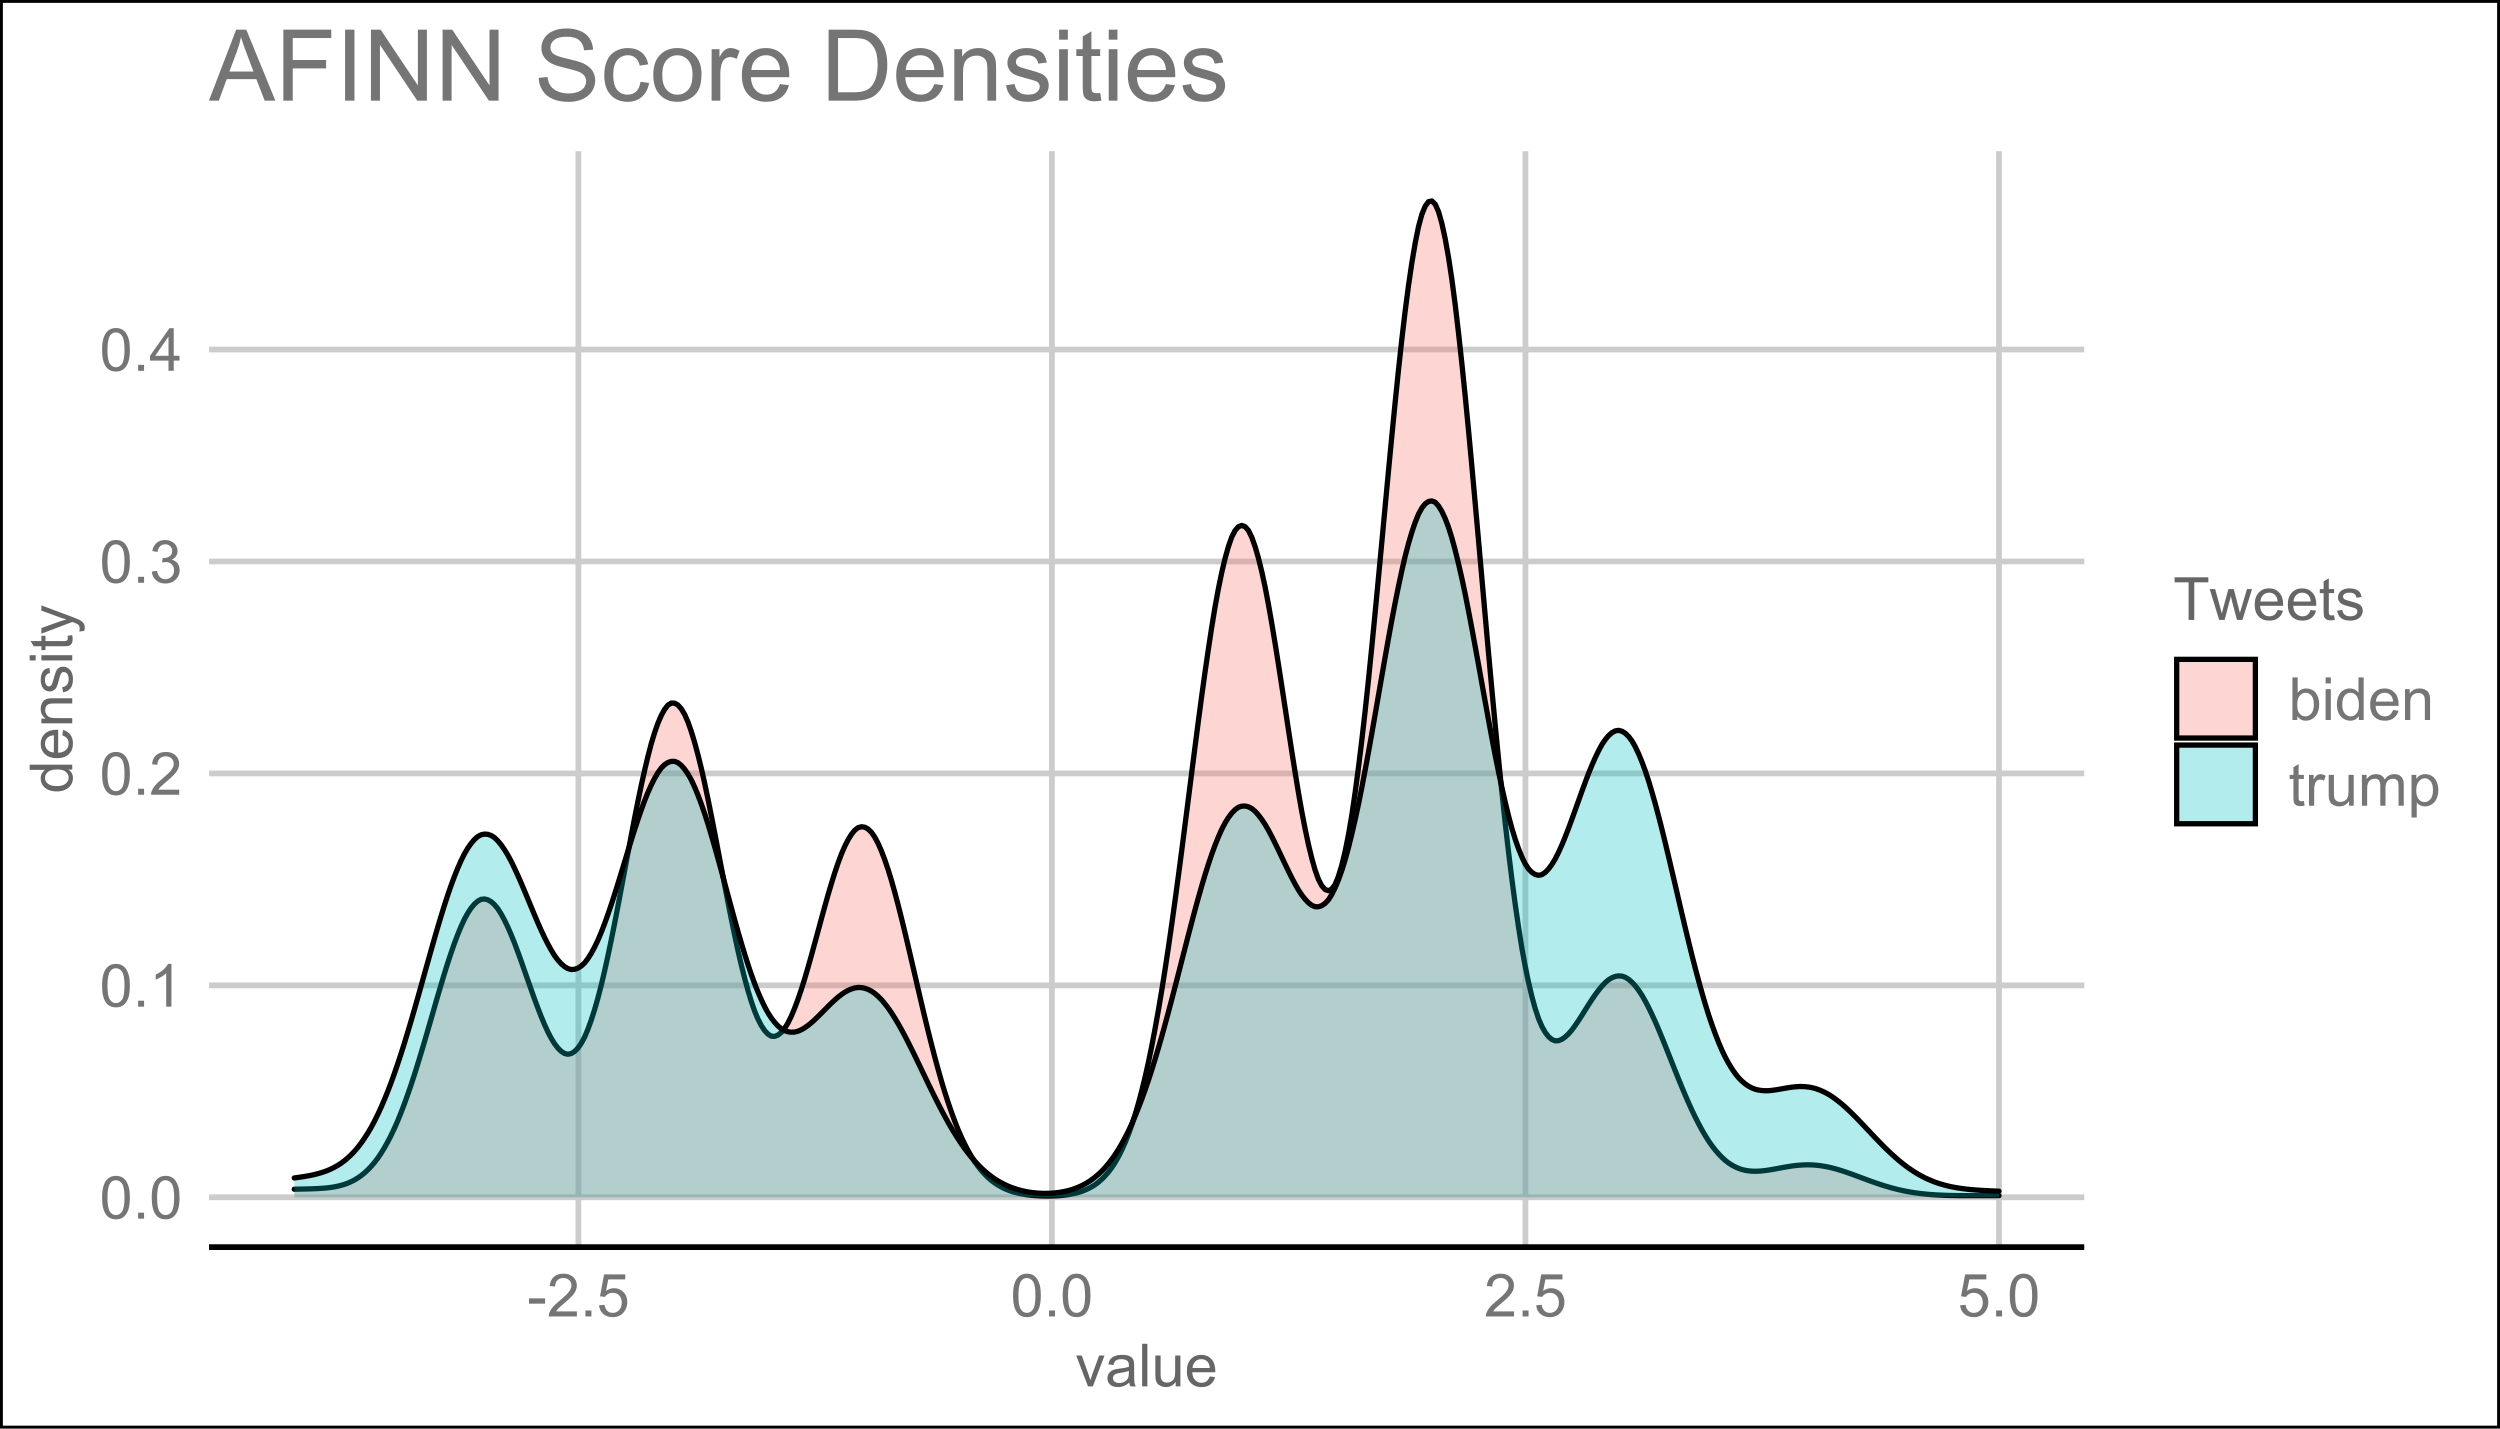 <?xml version="1.0" encoding="UTF-8"?>
<svg xmlns="http://www.w3.org/2000/svg" xmlns:xlink="http://www.w3.org/1999/xlink" width="504pt" height="288pt" viewBox="0 0 504 288" version="1.1">
<defs>
<g>
<symbol overflow="visible" id="glyph0-0">
<path style="stroke:none;" d="M 1.5 0 L 1.5 -7.5 L 7.5 -7.5 L 7.5 0 Z M 1.688 -0.188 L 7.312 -0.188 L 7.312 -7.312 L 1.688 -7.312 Z M 1.688 -0.188 "/>
</symbol>
<symbol overflow="visible" id="glyph0-1">
<path style="stroke:none;" d="M 0.5 -4.234 C 0.496 -5.246 0.602 -6.062 0.812 -6.688 C 1.02 -7.305 1.328 -7.785 1.742 -8.121 C 2.148 -8.457 2.668 -8.625 3.297 -8.625 C 3.758 -8.625 4.164 -8.531 4.512 -8.348 C 4.855 -8.16 5.141 -7.891 5.371 -7.543 C 5.594 -7.191 5.773 -6.766 5.906 -6.266 C 6.035 -5.762 6.098 -5.086 6.102 -4.234 C 6.098 -3.227 5.996 -2.414 5.789 -1.797 C 5.578 -1.176 5.266 -0.695 4.859 -0.359 C 4.445 -0.02 3.926 0.145 3.297 0.148 C 2.465 0.145 1.816 -0.148 1.348 -0.742 C 0.781 -1.457 0.496 -2.621 0.5 -4.234 Z M 1.582 -4.234 C 1.582 -2.824 1.746 -1.887 2.074 -1.418 C 2.402 -0.949 2.809 -0.715 3.297 -0.719 C 3.777 -0.715 4.184 -0.949 4.52 -1.422 C 4.848 -1.887 5.016 -2.824 5.016 -4.234 C 5.016 -5.648 4.848 -6.59 4.52 -7.055 C 4.184 -7.516 3.773 -7.746 3.289 -7.75 C 2.801 -7.746 2.414 -7.543 2.125 -7.137 C 1.762 -6.613 1.582 -5.645 1.582 -4.234 Z M 1.582 -4.234 "/>
</symbol>
<symbol overflow="visible" id="glyph0-2">
<path style="stroke:none;" d="M 1.09 0 L 1.09 -1.203 L 2.289 -1.203 L 2.289 0 Z M 1.09 0 "/>
</symbol>
<symbol overflow="visible" id="glyph0-3">
<path style="stroke:none;" d="M 4.469 0 L 3.414 0 L 3.414 -6.719 C 3.16 -6.477 2.828 -6.234 2.414 -5.996 C 2 -5.75 1.629 -5.57 1.305 -5.449 L 1.305 -6.469 C 1.895 -6.742 2.41 -7.078 2.852 -7.477 C 3.293 -7.871 3.605 -8.254 3.789 -8.625 L 4.469 -8.625 Z M 4.469 0 "/>
</symbol>
<symbol overflow="visible" id="glyph0-4">
<path style="stroke:none;" d="M 6.039 -1.016 L 6.039 0 L 0.363 0 C 0.355 -0.254 0.395 -0.496 0.484 -0.734 C 0.629 -1.117 0.859 -1.5 1.18 -1.875 C 1.492 -2.25 1.953 -2.684 2.562 -3.176 C 3.492 -3.941 4.125 -4.547 4.453 -4.992 C 4.781 -5.438 4.945 -5.859 4.945 -6.266 C 4.945 -6.68 4.793 -7.031 4.496 -7.32 C 4.191 -7.602 3.805 -7.746 3.328 -7.75 C 2.82 -7.746 2.414 -7.594 2.109 -7.293 C 1.805 -6.984 1.648 -6.562 1.648 -6.031 L 0.562 -6.141 C 0.633 -6.945 0.91 -7.559 1.398 -7.988 C 1.879 -8.41 2.531 -8.625 3.352 -8.625 C 4.172 -8.625 4.824 -8.395 5.309 -7.938 C 5.789 -7.48 6.027 -6.914 6.031 -6.242 C 6.027 -5.895 5.957 -5.559 5.82 -5.227 C 5.676 -4.891 5.441 -4.539 5.117 -4.176 C 4.789 -3.805 4.25 -3.301 3.492 -2.664 C 2.859 -2.129 2.453 -1.77 2.273 -1.582 C 2.094 -1.395 1.945 -1.203 1.828 -1.016 Z M 6.039 -1.016 "/>
</symbol>
<symbol overflow="visible" id="glyph0-5">
<path style="stroke:none;" d="M 0.504 -2.266 L 1.559 -2.406 C 1.68 -1.809 1.883 -1.379 2.176 -1.113 C 2.465 -0.848 2.82 -0.715 3.242 -0.719 C 3.734 -0.715 4.152 -0.887 4.496 -1.234 C 4.832 -1.574 5.004 -2 5.008 -2.516 C 5.004 -2.996 4.848 -3.395 4.535 -3.711 C 4.219 -4.023 3.816 -4.184 3.328 -4.184 C 3.129 -4.184 2.879 -4.145 2.586 -4.066 L 2.703 -4.992 C 2.766 -4.984 2.824 -4.98 2.871 -4.98 C 3.32 -4.98 3.723 -5.098 4.086 -5.332 C 4.441 -5.566 4.621 -5.926 4.625 -6.414 C 4.621 -6.801 4.492 -7.121 4.23 -7.375 C 3.965 -7.629 3.625 -7.758 3.219 -7.758 C 2.805 -7.758 2.465 -7.629 2.191 -7.371 C 1.918 -7.113 1.742 -6.727 1.664 -6.211 L 0.609 -6.398 C 0.738 -7.105 1.031 -7.652 1.488 -8.043 C 1.941 -8.43 2.508 -8.625 3.195 -8.625 C 3.66 -8.625 4.094 -8.523 4.488 -8.324 C 4.879 -8.121 5.18 -7.848 5.391 -7.5 C 5.602 -7.148 5.707 -6.777 5.707 -6.391 C 5.707 -6.02 5.605 -5.684 5.406 -5.379 C 5.207 -5.074 4.914 -4.832 4.523 -4.652 C 5.031 -4.535 5.426 -4.289 5.707 -3.922 C 5.988 -3.547 6.129 -3.086 6.129 -2.539 C 6.129 -1.785 5.855 -1.148 5.309 -0.629 C 4.762 -0.105 4.07 0.152 3.234 0.152 C 2.477 0.152 1.848 -0.07 1.355 -0.52 C 0.855 -0.969 0.574 -1.551 0.504 -2.266 Z M 0.504 -2.266 "/>
</symbol>
<symbol overflow="visible" id="glyph0-6">
<path style="stroke:none;" d="M 3.879 0 L 3.879 -2.055 L 0.152 -2.055 L 0.152 -3.023 L 4.07 -8.59 L 4.934 -8.59 L 4.934 -3.023 L 6.094 -3.023 L 6.094 -2.055 L 4.934 -2.055 L 4.934 0 Z M 3.879 -3.023 L 3.879 -6.898 L 1.188 -3.023 Z M 3.879 -3.023 "/>
</symbol>
<symbol overflow="visible" id="glyph0-7">
<path style="stroke:none;" d="M 0.383 -2.578 L 0.383 -3.641 L 3.621 -3.641 L 3.621 -2.578 Z M 0.383 -2.578 "/>
</symbol>
<symbol overflow="visible" id="glyph0-8">
<path style="stroke:none;" d="M 0.5 -2.25 L 1.605 -2.344 C 1.684 -1.805 1.871 -1.398 2.176 -1.125 C 2.473 -0.852 2.836 -0.715 3.258 -0.719 C 3.766 -0.715 4.195 -0.906 4.547 -1.293 C 4.898 -1.672 5.074 -2.18 5.074 -2.82 C 5.074 -3.414 4.902 -3.891 4.566 -4.242 C 4.227 -4.59 3.785 -4.762 3.242 -4.766 C 2.898 -4.762 2.594 -4.684 2.32 -4.531 C 2.047 -4.375 1.832 -4.176 1.676 -3.93 L 0.688 -4.062 L 1.516 -8.473 L 5.789 -8.473 L 5.789 -7.465 L 2.359 -7.465 L 1.898 -5.156 C 2.414 -5.516 2.953 -5.695 3.523 -5.695 C 4.27 -5.695 4.902 -5.434 5.422 -4.914 C 5.934 -4.395 6.191 -3.727 6.195 -2.914 C 6.191 -2.133 5.965 -1.461 5.516 -0.898 C 4.961 -0.199 4.211 0.145 3.258 0.148 C 2.477 0.145 1.836 -0.07 1.344 -0.508 C 0.844 -0.941 0.562 -1.523 0.5 -2.25 Z M 0.5 -2.25 "/>
</symbol>
<symbol overflow="visible" id="glyph0-9">
<path style="stroke:none;" d="M 2.52 0 L 0.152 -6.223 L 1.266 -6.223 L 2.602 -2.496 C 2.746 -2.09 2.879 -1.672 3 -1.242 C 3.094 -1.57 3.223 -1.965 3.391 -2.426 L 4.773 -6.223 L 5.859 -6.223 L 3.504 0 Z M 2.52 0 "/>
</symbol>
<symbol overflow="visible" id="glyph0-10">
<path style="stroke:none;" d="M 4.852 -0.766 C 4.461 -0.434 4.082 -0.199 3.723 -0.062 C 3.355 0.074 2.969 0.141 2.562 0.141 C 1.875 0.141 1.352 -0.023 0.984 -0.359 C 0.617 -0.688 0.434 -1.117 0.434 -1.641 C 0.434 -1.945 0.5 -2.223 0.641 -2.473 C 0.777 -2.723 0.961 -2.926 1.188 -3.082 C 1.41 -3.234 1.664 -3.348 1.945 -3.43 C 2.152 -3.477 2.465 -3.531 2.883 -3.586 C 3.734 -3.688 4.359 -3.809 4.766 -3.949 C 4.766 -4.09 4.77 -4.18 4.77 -4.227 C 4.77 -4.648 4.668 -4.953 4.469 -5.133 C 4.199 -5.371 3.801 -5.488 3.27 -5.492 C 2.77 -5.488 2.402 -5.402 2.168 -5.23 C 1.934 -5.055 1.758 -4.746 1.648 -4.305 L 0.617 -4.445 C 0.707 -4.887 0.863 -5.242 1.078 -5.516 C 1.289 -5.781 1.598 -5.992 2.008 -6.141 C 2.41 -6.289 2.883 -6.363 3.422 -6.363 C 3.953 -6.363 4.383 -6.301 4.715 -6.176 C 5.047 -6.051 5.293 -5.891 5.449 -5.703 C 5.605 -5.512 5.715 -5.273 5.777 -4.984 C 5.809 -4.805 5.824 -4.48 5.828 -4.016 L 5.828 -2.609 C 5.824 -1.625 5.848 -1.004 5.895 -0.746 C 5.941 -0.484 6.031 -0.238 6.164 0 L 5.062 0 C 4.953 -0.219 4.883 -0.473 4.852 -0.766 Z M 4.766 -3.125 C 4.375 -2.965 3.801 -2.832 3.039 -2.727 C 2.605 -2.66 2.301 -2.59 2.121 -2.516 C 1.941 -2.434 1.801 -2.32 1.703 -2.172 C 1.605 -2.02 1.559 -1.852 1.559 -1.672 C 1.559 -1.387 1.664 -1.152 1.875 -0.969 C 2.086 -0.777 2.398 -0.684 2.812 -0.688 C 3.219 -0.684 3.578 -0.773 3.895 -0.953 C 4.211 -1.129 4.445 -1.371 4.594 -1.68 C 4.707 -1.918 4.762 -2.27 4.766 -2.734 Z M 4.766 -3.125 "/>
</symbol>
<symbol overflow="visible" id="glyph0-11">
<path style="stroke:none;" d="M 0.766 0 L 0.766 -8.59 L 1.82 -8.59 L 1.82 0 Z M 0.766 0 "/>
</symbol>
<symbol overflow="visible" id="glyph0-12">
<path style="stroke:none;" d="M 4.867 0 L 4.867 -0.914 C 4.379 -0.211 3.723 0.141 2.895 0.141 C 2.527 0.141 2.184 0.07 1.867 -0.07 C 1.547 -0.211 1.309 -0.387 1.156 -0.602 C 1 -0.812 0.895 -1.074 0.832 -1.383 C 0.785 -1.59 0.762 -1.918 0.766 -2.367 L 0.766 -6.223 L 1.82 -6.223 L 1.82 -2.773 C 1.816 -2.219 1.84 -1.848 1.887 -1.656 C 1.949 -1.379 2.09 -1.16 2.309 -1.004 C 2.523 -0.84 2.789 -0.762 3.105 -0.766 C 3.418 -0.762 3.715 -0.844 3.996 -1.008 C 4.273 -1.172 4.469 -1.391 4.586 -1.672 C 4.699 -1.949 4.758 -2.355 4.758 -2.891 L 4.758 -6.223 L 5.812 -6.223 L 5.812 0 Z M 4.867 0 "/>
</symbol>
<symbol overflow="visible" id="glyph0-13">
<path style="stroke:none;" d="M 5.051 -2.004 L 6.141 -1.867 C 5.969 -1.23 5.648 -0.738 5.184 -0.387 C 4.719 -0.035 4.125 0.141 3.406 0.141 C 2.492 0.141 1.77 -0.137 1.238 -0.699 C 0.699 -1.254 0.434 -2.043 0.438 -3.059 C 0.434 -4.105 0.703 -4.918 1.246 -5.496 C 1.781 -6.074 2.48 -6.363 3.344 -6.363 C 4.176 -6.363 4.855 -6.078 5.383 -5.512 C 5.91 -4.945 6.176 -4.148 6.176 -3.125 C 6.176 -3.059 6.172 -2.965 6.172 -2.844 L 1.531 -2.844 C 1.562 -2.156 1.758 -1.633 2.109 -1.27 C 2.457 -0.906 2.891 -0.727 3.41 -0.727 C 3.797 -0.727 4.125 -0.828 4.402 -1.031 C 4.672 -1.234 4.891 -1.559 5.051 -2.004 Z M 1.586 -3.711 L 5.062 -3.711 C 5.016 -4.227 4.883 -4.621 4.664 -4.887 C 4.328 -5.293 3.891 -5.496 3.359 -5.496 C 2.871 -5.496 2.465 -5.332 2.137 -5.008 C 1.805 -4.684 1.621 -4.25 1.586 -3.711 Z M 1.586 -3.711 "/>
</symbol>
<symbol overflow="visible" id="glyph0-14">
<path style="stroke:none;" d="M 3.109 0 L 3.109 -7.578 L 0.281 -7.578 L 0.281 -8.59 L 7.09 -8.59 L 7.09 -7.578 L 4.25 -7.578 L 4.25 0 Z M 3.109 0 "/>
</symbol>
<symbol overflow="visible" id="glyph0-15">
<path style="stroke:none;" d="M 1.938 0 L 0.035 -6.223 L 1.125 -6.223 L 2.117 -2.633 L 2.484 -1.297 C 2.5 -1.359 2.605 -1.789 2.805 -2.578 L 3.797 -6.223 L 4.883 -6.223 L 5.812 -2.613 L 6.125 -1.422 L 6.48 -2.625 L 7.547 -6.223 L 8.57 -6.223 L 6.625 0 L 5.531 0 L 4.539 -3.727 L 4.301 -4.789 L 3.039 0 Z M 1.938 0 "/>
</symbol>
<symbol overflow="visible" id="glyph0-16">
<path style="stroke:none;" d="M 3.094 -0.945 L 3.246 -0.012 C 2.949 0.051 2.684 0.082 2.449 0.082 C 2.066 0.082 1.77 0.023 1.559 -0.098 C 1.348 -0.219 1.199 -0.379 1.113 -0.578 C 1.027 -0.773 0.984 -1.188 0.984 -1.82 L 0.984 -5.402 L 0.211 -5.402 L 0.211 -6.223 L 0.984 -6.223 L 0.984 -7.766 L 2.031 -8.398 L 2.031 -6.223 L 3.094 -6.223 L 3.094 -5.402 L 2.031 -5.402 L 2.031 -1.766 C 2.027 -1.461 2.047 -1.27 2.086 -1.184 C 2.125 -1.098 2.184 -1.027 2.27 -0.977 C 2.352 -0.926 2.473 -0.902 2.633 -0.902 C 2.742 -0.902 2.898 -0.914 3.094 -0.945 Z M 3.094 -0.945 "/>
</symbol>
<symbol overflow="visible" id="glyph0-17">
<path style="stroke:none;" d="M 0.367 -1.859 L 1.414 -2.023 C 1.469 -1.602 1.633 -1.281 1.902 -1.059 C 2.168 -0.836 2.543 -0.727 3.023 -0.727 C 3.508 -0.727 3.867 -0.824 4.102 -1.023 C 4.336 -1.219 4.453 -1.449 4.453 -1.719 C 4.453 -1.953 4.348 -2.141 4.141 -2.281 C 3.996 -2.371 3.637 -2.492 3.062 -2.637 C 2.289 -2.832 1.754 -3 1.457 -3.145 C 1.156 -3.285 0.93 -3.48 0.777 -3.734 C 0.621 -3.984 0.543 -4.266 0.547 -4.57 C 0.543 -4.844 0.605 -5.098 0.734 -5.34 C 0.859 -5.574 1.035 -5.773 1.254 -5.93 C 1.418 -6.047 1.641 -6.148 1.926 -6.234 C 2.207 -6.32 2.512 -6.363 2.836 -6.363 C 3.324 -6.363 3.75 -6.293 4.121 -6.152 C 4.488 -6.012 4.762 -5.82 4.938 -5.578 C 5.113 -5.336 5.234 -5.016 5.305 -4.617 L 4.273 -4.477 C 4.223 -4.797 4.086 -5.047 3.863 -5.227 C 3.637 -5.406 3.32 -5.496 2.914 -5.496 C 2.426 -5.496 2.082 -5.414 1.875 -5.254 C 1.664 -5.094 1.559 -4.906 1.562 -4.695 C 1.559 -4.555 1.602 -4.434 1.695 -4.324 C 1.773 -4.211 1.91 -4.117 2.098 -4.043 C 2.203 -4.004 2.512 -3.914 3.031 -3.773 C 3.773 -3.574 4.293 -3.41 4.59 -3.285 C 4.879 -3.156 5.113 -2.973 5.285 -2.73 C 5.453 -2.488 5.535 -2.188 5.539 -1.828 C 5.535 -1.477 5.434 -1.145 5.23 -0.832 C 5.023 -0.52 4.727 -0.277 4.34 -0.113 C 3.953 0.059 3.516 0.141 3.031 0.141 C 2.219 0.141 1.602 -0.027 1.18 -0.363 C 0.754 -0.699 0.484 -1.195 0.367 -1.859 Z M 0.367 -1.859 "/>
</symbol>
<symbol overflow="visible" id="glyph0-18">
<path style="stroke:none;" d="M 1.766 0 L 0.785 0 L 0.785 -8.59 L 1.84 -8.59 L 1.84 -5.523 C 2.285 -6.082 2.852 -6.363 3.547 -6.363 C 3.922 -6.363 4.285 -6.285 4.629 -6.129 C 4.973 -5.973 5.254 -5.754 5.473 -5.48 C 5.691 -5.199 5.863 -4.863 5.992 -4.469 C 6.113 -4.074 6.176 -3.652 6.18 -3.203 C 6.176 -2.137 5.914 -1.312 5.391 -0.73 C 4.863 -0.148 4.23 0.141 3.492 0.141 C 2.758 0.141 2.18 -0.164 1.766 -0.781 Z M 1.75 -3.156 C 1.746 -2.41 1.848 -1.871 2.055 -1.539 C 2.387 -0.996 2.836 -0.727 3.406 -0.727 C 3.859 -0.727 4.258 -0.926 4.598 -1.328 C 4.93 -1.727 5.098 -2.324 5.102 -3.117 C 5.098 -3.93 4.938 -4.527 4.617 -4.914 C 4.297 -5.301 3.906 -5.496 3.453 -5.496 C 2.984 -5.496 2.586 -5.293 2.254 -4.895 C 1.914 -4.492 1.746 -3.914 1.75 -3.156 Z M 1.75 -3.156 "/>
</symbol>
<symbol overflow="visible" id="glyph0-19">
<path style="stroke:none;" d="M 0.797 -7.375 L 0.797 -8.59 L 1.852 -8.59 L 1.852 -7.375 Z M 0.797 0 L 0.797 -6.223 L 1.852 -6.223 L 1.852 0 Z M 0.797 0 "/>
</symbol>
<symbol overflow="visible" id="glyph0-20">
<path style="stroke:none;" d="M 4.828 0 L 4.828 -0.785 C 4.43 -0.168 3.848 0.141 3.086 0.141 C 2.59 0.141 2.133 0.004 1.719 -0.27 C 1.297 -0.543 0.977 -0.922 0.75 -1.414 C 0.523 -1.898 0.41 -2.465 0.41 -3.105 C 0.41 -3.727 0.512 -4.289 0.719 -4.797 C 0.926 -5.301 1.238 -5.688 1.652 -5.957 C 2.066 -6.227 2.527 -6.363 3.039 -6.363 C 3.41 -6.363 3.746 -6.281 4.043 -6.125 C 4.336 -5.965 4.574 -5.762 4.758 -5.508 L 4.758 -8.59 L 5.805 -8.59 L 5.805 0 Z M 1.492 -3.105 C 1.488 -2.309 1.656 -1.711 1.996 -1.316 C 2.328 -0.922 2.727 -0.727 3.188 -0.727 C 3.648 -0.727 4.039 -0.914 4.359 -1.293 C 4.68 -1.668 4.84 -2.242 4.844 -3.016 C 4.84 -3.867 4.676 -4.492 4.352 -4.895 C 4.02 -5.289 3.617 -5.488 3.141 -5.492 C 2.672 -5.488 2.277 -5.297 1.965 -4.918 C 1.645 -4.531 1.488 -3.93 1.492 -3.105 Z M 1.492 -3.105 "/>
</symbol>
<symbol overflow="visible" id="glyph0-21">
<path style="stroke:none;" d="M 0.789 0 L 0.789 -6.223 L 1.742 -6.223 L 1.742 -5.336 C 2.195 -6.02 2.855 -6.363 3.719 -6.363 C 4.09 -6.363 4.434 -6.293 4.754 -6.16 C 5.066 -6.023 5.305 -5.848 5.461 -5.633 C 5.617 -5.41 5.727 -5.152 5.789 -4.852 C 5.828 -4.656 5.848 -4.312 5.848 -3.828 L 5.848 0 L 4.793 0 L 4.793 -3.785 C 4.793 -4.215 4.75 -4.535 4.668 -4.75 C 4.586 -4.961 4.441 -5.129 4.234 -5.258 C 4.023 -5.383 3.777 -5.449 3.5 -5.449 C 3.047 -5.449 2.66 -5.305 2.332 -5.02 C 2.004 -4.734 1.84 -4.195 1.844 -3.398 L 1.844 0 Z M 0.789 0 "/>
</symbol>
<symbol overflow="visible" id="glyph0-22">
<path style="stroke:none;" d="M 0.781 0 L 0.781 -6.223 L 1.727 -6.223 L 1.727 -5.281 C 1.969 -5.719 2.191 -6.012 2.398 -6.152 C 2.602 -6.293 2.828 -6.363 3.078 -6.363 C 3.43 -6.363 3.793 -6.25 4.16 -6.023 L 3.797 -5.047 C 3.539 -5.195 3.281 -5.273 3.023 -5.273 C 2.793 -5.273 2.586 -5.203 2.402 -5.066 C 2.215 -4.926 2.082 -4.734 2.008 -4.488 C 1.891 -4.113 1.832 -3.703 1.836 -3.258 L 1.836 0 Z M 0.781 0 "/>
</symbol>
<symbol overflow="visible" id="glyph0-23">
<path style="stroke:none;" d="M 0.789 0 L 0.789 -6.223 L 1.734 -6.223 L 1.734 -5.352 C 1.93 -5.648 2.188 -5.895 2.512 -6.082 C 2.836 -6.27 3.207 -6.363 3.621 -6.363 C 4.082 -6.363 4.457 -6.266 4.754 -6.074 C 5.043 -5.883 5.254 -5.617 5.379 -5.273 C 5.871 -6 6.512 -6.363 7.301 -6.363 C 7.918 -6.363 8.391 -6.191 8.723 -5.848 C 9.055 -5.504 9.223 -4.977 9.223 -4.273 L 9.223 0 L 8.172 0 L 8.172 -3.922 C 8.168 -4.34 8.133 -4.645 8.07 -4.832 C 8 -5.016 7.879 -5.164 7.699 -5.277 C 7.52 -5.391 7.309 -5.449 7.066 -5.449 C 6.629 -5.449 6.266 -5.301 5.977 -5.012 C 5.688 -4.719 5.543 -4.254 5.543 -3.617 L 5.543 0 L 4.488 0 L 4.488 -4.043 C 4.488 -4.512 4.402 -4.863 4.23 -5.098 C 4.059 -5.332 3.777 -5.449 3.387 -5.449 C 3.09 -5.449 2.812 -5.371 2.562 -5.215 C 2.309 -5.059 2.129 -4.828 2.016 -4.527 C 1.898 -4.227 1.84 -3.793 1.844 -3.227 L 1.844 0 Z M 0.789 0 "/>
</symbol>
<symbol overflow="visible" id="glyph0-24">
<path style="stroke:none;" d="M 0.789 2.383 L 0.789 -6.223 L 1.75 -6.223 L 1.75 -5.414 C 1.977 -5.73 2.234 -5.965 2.52 -6.125 C 2.801 -6.281 3.145 -6.363 3.555 -6.363 C 4.082 -6.363 4.551 -6.227 4.961 -5.953 C 5.363 -5.68 5.672 -5.293 5.883 -4.793 C 6.09 -4.293 6.191 -3.746 6.195 -3.156 C 6.191 -2.52 6.078 -1.945 5.852 -1.438 C 5.621 -0.922 5.289 -0.531 4.855 -0.266 C 4.418 0.008 3.961 0.141 3.48 0.141 C 3.129 0.141 2.812 0.066 2.535 -0.082 C 2.254 -0.23 2.023 -0.418 1.844 -0.645 L 1.844 2.383 Z M 1.746 -3.078 C 1.746 -2.273 1.906 -1.684 2.23 -1.301 C 2.555 -0.918 2.949 -0.727 3.41 -0.727 C 3.879 -0.727 4.277 -0.922 4.613 -1.32 C 4.945 -1.711 5.113 -2.328 5.117 -3.164 C 5.113 -3.953 4.949 -4.547 4.625 -4.945 C 4.297 -5.34 3.91 -5.535 3.457 -5.539 C 3.004 -5.535 2.605 -5.324 2.262 -4.906 C 1.918 -4.484 1.746 -3.875 1.746 -3.078 Z M 1.746 -3.078 "/>
</symbol>
<symbol overflow="visible" id="glyph1-0">
<path style="stroke:none;" d="M 0 -1.5 L -7.5 -1.5 L -7.5 -7.5 L 0 -7.5 Z M -0.188 -1.688 L -0.188 -7.312 L -7.312 -7.312 L -7.312 -1.688 Z M -0.188 -1.688 "/>
</symbol>
<symbol overflow="visible" id="glyph1-1">
<path style="stroke:none;" d="M 0 -4.828 L -0.785 -4.828 C -0.168 -4.43 0.141 -3.848 0.141 -3.086 C 0.141 -2.59 0.004 -2.133 -0.27 -1.719 C -0.543 -1.297 -0.922 -0.977 -1.414 -0.75 C -1.898 -0.523 -2.465 -0.41 -3.105 -0.41 C -3.727 -0.41 -4.289 -0.512 -4.797 -0.719 C -5.301 -0.926 -5.688 -1.238 -5.957 -1.652 C -6.227 -2.066 -6.363 -2.527 -6.363 -3.043 C -6.363 -3.414 -6.281 -3.75 -6.125 -4.043 C -5.965 -4.336 -5.762 -4.574 -5.508 -4.758 L -8.59 -4.758 L -8.59 -5.809 L 0 -5.805 Z M -3.105 -1.496 C -2.309 -1.492 -1.711 -1.66 -1.316 -1.996 C -0.922 -2.328 -0.727 -2.727 -0.727 -3.188 C -0.727 -3.648 -0.914 -4.039 -1.289 -4.359 C -1.664 -4.68 -2.238 -4.84 -3.016 -4.844 C -3.867 -4.84 -4.492 -4.676 -4.895 -4.352 C -5.289 -4.023 -5.488 -3.621 -5.492 -3.141 C -5.488 -2.672 -5.297 -2.277 -4.918 -1.965 C -4.531 -1.648 -3.93 -1.492 -3.105 -1.496 Z M -3.105 -1.496 "/>
</symbol>
<symbol overflow="visible" id="glyph1-2">
<path style="stroke:none;" d="M -2.004 -5.051 L -1.867 -6.141 C -1.23 -5.969 -0.738 -5.648 -0.387 -5.184 C -0.035 -4.719 0.141 -4.125 0.141 -3.406 C 0.141 -2.492 -0.137 -1.77 -0.699 -1.238 C -1.254 -0.703 -2.043 -0.438 -3.059 -0.441 C -4.105 -0.438 -4.918 -0.707 -5.496 -1.25 C -6.074 -1.785 -6.363 -2.484 -6.363 -3.348 C -6.363 -4.176 -6.078 -4.855 -5.512 -5.383 C -4.945 -5.91 -4.148 -6.176 -3.121 -6.176 C -3.055 -6.176 -2.961 -6.172 -2.84 -6.172 L -2.844 -1.531 C -2.156 -1.566 -1.633 -1.762 -1.27 -2.109 C -0.906 -2.457 -0.727 -2.891 -0.727 -3.41 C -0.727 -3.797 -0.828 -4.125 -1.031 -4.402 C -1.234 -4.672 -1.559 -4.891 -2.004 -5.051 Z M -3.711 -1.59 L -3.707 -5.062 C -4.227 -5.016 -4.621 -4.883 -4.887 -4.664 C -5.293 -4.328 -5.496 -3.891 -5.496 -3.359 C -5.496 -2.871 -5.332 -2.465 -5.008 -2.137 C -4.684 -1.805 -4.25 -1.621 -3.711 -1.59 Z M -3.711 -1.59 "/>
</symbol>
<symbol overflow="visible" id="glyph1-3">
<path style="stroke:none;" d="M 0 -0.789 L -6.223 -0.793 L -6.223 -1.742 L -5.336 -1.742 C -6.02 -2.195 -6.363 -2.855 -6.363 -3.723 C -6.363 -4.09 -6.293 -4.434 -6.16 -4.754 C -6.023 -5.066 -5.848 -5.305 -5.633 -5.461 C -5.41 -5.617 -5.152 -5.727 -4.852 -5.789 C -4.656 -5.828 -4.312 -5.848 -3.824 -5.848 L 0 -5.848 L 0 -4.793 L -3.785 -4.793 C -4.215 -4.793 -4.535 -4.75 -4.75 -4.668 C -4.961 -4.586 -5.129 -4.441 -5.258 -4.234 C -5.383 -4.023 -5.449 -3.777 -5.449 -3.5 C -5.449 -3.047 -5.305 -2.66 -5.02 -2.336 C -4.734 -2.008 -4.195 -1.844 -3.398 -1.848 L 0 -1.844 Z M 0 -0.789 "/>
</symbol>
<symbol overflow="visible" id="glyph1-4">
<path style="stroke:none;" d="M -1.859 -0.371 L -2.023 -1.414 C -1.602 -1.469 -1.281 -1.633 -1.059 -1.902 C -0.836 -2.168 -0.727 -2.543 -0.727 -3.023 C -0.727 -3.508 -0.824 -3.867 -1.02 -4.102 C -1.215 -4.336 -1.445 -4.453 -1.715 -4.453 C -1.953 -4.453 -2.141 -4.348 -2.277 -4.141 C -2.367 -3.996 -2.488 -3.637 -2.637 -3.062 C -2.832 -2.289 -3 -1.754 -3.145 -1.457 C -3.285 -1.156 -3.48 -0.93 -3.734 -0.777 C -3.984 -0.621 -4.266 -0.543 -4.57 -0.547 C -4.844 -0.543 -5.098 -0.605 -5.34 -0.734 C -5.574 -0.859 -5.773 -1.035 -5.93 -1.254 C -6.047 -1.418 -6.148 -1.641 -6.234 -1.926 C -6.32 -2.207 -6.363 -2.512 -6.363 -2.836 C -6.363 -3.324 -6.293 -3.75 -6.152 -4.121 C -6.012 -4.488 -5.82 -4.762 -5.578 -4.938 C -5.336 -5.113 -5.016 -5.234 -4.617 -5.305 L -4.477 -4.273 C -4.797 -4.223 -5.047 -4.086 -5.227 -3.863 C -5.406 -3.637 -5.496 -3.32 -5.496 -2.914 C -5.496 -2.426 -5.414 -2.082 -5.254 -1.875 C -5.094 -1.668 -4.906 -1.562 -4.695 -1.566 C -4.555 -1.562 -4.434 -1.605 -4.324 -1.695 C -4.211 -1.777 -4.117 -1.914 -4.043 -2.098 C -4.004 -2.203 -3.914 -2.512 -3.773 -3.031 C -3.57 -3.773 -3.406 -4.293 -3.281 -4.59 C -3.156 -4.879 -2.973 -5.113 -2.73 -5.285 C -2.488 -5.453 -2.188 -5.535 -1.828 -5.539 C -1.477 -5.535 -1.145 -5.434 -0.832 -5.23 C -0.52 -5.023 -0.277 -4.727 -0.113 -4.34 C 0.059 -3.953 0.141 -3.516 0.141 -3.031 C 0.141 -2.219 -0.027 -1.602 -0.363 -1.18 C -0.699 -0.754 -1.195 -0.484 -1.859 -0.371 Z M -1.859 -0.371 "/>
</symbol>
<symbol overflow="visible" id="glyph1-5">
<path style="stroke:none;" d="M -7.375 -0.797 L -8.59 -0.797 L -8.59 -1.852 L -7.375 -1.852 Z M 0 -0.797 L -6.223 -0.797 L -6.223 -1.852 L 0 -1.852 Z M 0 -0.797 "/>
</symbol>
<symbol overflow="visible" id="glyph1-6">
<path style="stroke:none;" d="M -0.941 -3.094 L -0.012 -3.246 C 0.051 -2.949 0.082 -2.684 0.082 -2.449 C 0.082 -2.066 0.023 -1.77 -0.098 -1.559 C -0.219 -1.348 -0.379 -1.199 -0.574 -1.113 C -0.77 -1.027 -1.184 -0.984 -1.82 -0.984 L -5.402 -0.984 L -5.402 -0.211 L -6.223 -0.211 L -6.223 -0.984 L -7.766 -0.984 L -8.398 -2.035 L -6.223 -2.035 L -6.223 -3.094 L -5.402 -3.094 L -5.402 -2.035 L -1.762 -2.031 C -1.461 -2.027 -1.27 -2.047 -1.184 -2.086 C -1.098 -2.125 -1.027 -2.184 -0.977 -2.27 C -0.926 -2.352 -0.902 -2.473 -0.902 -2.633 C -0.902 -2.742 -0.914 -2.898 -0.941 -3.094 Z M -0.941 -3.094 "/>
</symbol>
<symbol overflow="visible" id="glyph1-7">
<path style="stroke:none;" d="M 2.398 -0.742 L 1.406 -0.625 C 1.469 -0.855 1.5 -1.059 1.5 -1.23 C 1.5 -1.465 1.461 -1.652 1.383 -1.793 C 1.305 -1.934 1.195 -2.047 1.055 -2.141 C 0.949 -2.203 0.688 -2.312 0.27 -2.461 C 0.211 -2.48 0.125 -2.512 0.012 -2.555 L -6.223 -0.195 L -6.223 -1.332 L -2.617 -2.625 C -2.16 -2.789 -1.68 -2.938 -1.176 -3.078 C -1.656 -3.195 -2.129 -3.34 -2.594 -3.508 L -6.223 -4.84 L -6.223 -5.895 L 0.105 -3.527 C 0.789 -3.273 1.258 -3.074 1.52 -2.938 C 1.863 -2.746 2.117 -2.531 2.281 -2.289 C 2.438 -2.043 2.52 -1.754 2.523 -1.422 C 2.52 -1.215 2.477 -0.988 2.398 -0.742 Z M 2.398 -0.742 "/>
</symbol>
<symbol overflow="visible" id="glyph2-0">
<path style="stroke:none;" d="M 2.5 0 L 2.5 -12.5 L 12.5 -12.5 L 12.5 0 Z M 2.812 -0.312 L 12.188 -0.312 L 12.188 -12.188 L 2.812 -12.188 Z M 2.812 -0.312 "/>
</symbol>
<symbol overflow="visible" id="glyph2-1">
<path style="stroke:none;" d="M -0.031 0 L 5.469 -14.316 L 7.508 -14.316 L 13.367 0 L 11.211 0 L 9.539 -4.336 L 3.555 -4.336 L 1.984 0 Z M 4.102 -5.879 L 8.953 -5.879 L 7.461 -9.844 C 7 -11.047 6.664 -12.035 6.445 -12.812 C 6.262 -11.895 6.004 -10.984 5.672 -10.078 Z M 4.102 -5.879 "/>
</symbol>
<symbol overflow="visible" id="glyph2-2">
<path style="stroke:none;" d="M 1.641 0 L 1.641 -14.316 L 11.297 -14.316 L 11.297 -12.625 L 3.535 -12.625 L 3.535 -8.195 L 10.254 -8.195 L 10.254 -6.504 L 3.535 -6.504 L 3.535 0 Z M 1.641 0 "/>
</symbol>
<symbol overflow="visible" id="glyph2-3">
<path style="stroke:none;" d="M 1.867 0 L 1.867 -14.316 L 3.758 -14.316 L 3.758 0 Z M 1.867 0 "/>
</symbol>
<symbol overflow="visible" id="glyph2-4">
<path style="stroke:none;" d="M 1.523 0 L 1.523 -14.316 L 3.469 -14.316 L 10.984 -3.078 L 10.984 -14.316 L 12.805 -14.316 L 12.805 0 L 10.859 0 L 3.34 -11.25 L 3.34 0 Z M 1.523 0 "/>
</symbol>
<symbol overflow="visible" id="glyph2-5">
<path style="stroke:none;" d=""/>
</symbol>
<symbol overflow="visible" id="glyph2-6">
<path style="stroke:none;" d="M 0.898 -4.602 L 2.688 -4.758 C 2.77 -4.039 2.965 -3.449 3.277 -2.992 C 3.582 -2.531 4.062 -2.16 4.719 -1.879 C 5.367 -1.594 6.102 -1.453 6.914 -1.453 C 7.637 -1.453 8.273 -1.559 8.828 -1.777 C 9.379 -1.988 9.789 -2.285 10.062 -2.66 C 10.328 -3.035 10.465 -3.441 10.469 -3.887 C 10.465 -4.332 10.336 -4.727 10.078 -5.062 C 9.816 -5.398 9.387 -5.68 8.789 -5.906 C 8.402 -6.055 7.551 -6.285 6.238 -6.605 C 4.922 -6.918 4 -7.219 3.477 -7.5 C 2.789 -7.859 2.281 -8.301 1.949 -8.832 C 1.609 -9.359 1.441 -9.957 1.445 -10.617 C 1.441 -11.336 1.645 -12.008 2.059 -12.641 C 2.465 -13.266 3.066 -13.746 3.855 -14.074 C 4.645 -14.398 5.52 -14.559 6.484 -14.562 C 7.543 -14.559 8.48 -14.387 9.293 -14.047 C 10.102 -13.703 10.723 -13.203 11.16 -12.539 C 11.594 -11.875 11.828 -11.121 11.867 -10.281 L 10.047 -10.148 C 9.949 -11.051 9.617 -11.73 9.055 -12.195 C 8.488 -12.656 7.66 -12.891 6.562 -12.891 C 5.414 -12.891 4.578 -12.68 4.059 -12.262 C 3.531 -11.84 3.27 -11.332 3.273 -10.742 C 3.27 -10.223 3.453 -9.801 3.828 -9.473 C 4.188 -9.141 5.141 -8.801 6.684 -8.453 C 8.219 -8.102 9.273 -7.797 9.852 -7.539 C 10.68 -7.152 11.297 -6.664 11.699 -6.078 C 12.094 -5.484 12.293 -4.809 12.297 -4.043 C 12.293 -3.277 12.074 -2.559 11.641 -1.887 C 11.199 -1.215 10.57 -0.691 9.758 -0.316 C 8.938 0.055 8.02 0.238 7 0.242 C 5.703 0.238 4.617 0.055 3.742 -0.324 C 2.863 -0.699 2.176 -1.27 1.684 -2.027 C 1.184 -2.785 0.922 -3.641 0.898 -4.602 Z M 0.898 -4.602 "/>
</symbol>
<symbol overflow="visible" id="glyph2-7">
<path style="stroke:none;" d="M 8.086 -3.797 L 9.812 -3.574 C 9.621 -2.383 9.137 -1.449 8.363 -0.777 C 7.582 -0.102 6.629 0.234 5.5 0.234 C 4.074 0.234 2.934 -0.227 2.074 -1.156 C 1.211 -2.078 0.777 -3.41 0.781 -5.148 C 0.777 -6.266 0.965 -7.246 1.336 -8.086 C 1.707 -8.922 2.27 -9.551 3.031 -9.973 C 3.789 -10.395 4.617 -10.605 5.508 -10.605 C 6.633 -10.605 7.551 -10.32 8.27 -9.75 C 8.98 -9.18 9.441 -8.371 9.648 -7.324 L 7.938 -7.062 C 7.773 -7.754 7.484 -8.277 7.074 -8.633 C 6.656 -8.98 6.16 -9.156 5.578 -9.16 C 4.691 -9.156 3.969 -8.84 3.418 -8.207 C 2.859 -7.57 2.582 -6.566 2.586 -5.195 C 2.582 -3.801 2.852 -2.789 3.387 -2.156 C 3.918 -1.523 4.613 -1.207 5.477 -1.211 C 6.168 -1.207 6.746 -1.418 7.207 -1.844 C 7.668 -2.266 7.961 -2.918 8.086 -3.797 Z M 8.086 -3.797 "/>
</symbol>
<symbol overflow="visible" id="glyph2-8">
<path style="stroke:none;" d="M 0.664 -5.188 C 0.66 -7.102 1.195 -8.523 2.266 -9.453 C 3.152 -10.219 4.238 -10.605 5.527 -10.605 C 6.949 -10.605 8.117 -10.137 9.023 -9.203 C 9.93 -8.27 10.383 -6.98 10.383 -5.332 C 10.383 -3.996 10.18 -2.945 9.781 -2.18 C 9.375 -1.414 8.793 -0.82 8.031 -0.398 C 7.262 0.023 6.426 0.234 5.527 0.234 C 4.074 0.234 2.902 -0.23 2.008 -1.16 C 1.109 -2.09 0.66 -3.43 0.664 -5.188 Z M 2.469 -5.188 C 2.465 -3.855 2.758 -2.863 3.34 -2.203 C 3.918 -1.539 4.645 -1.207 5.527 -1.211 C 6.395 -1.207 7.121 -1.539 7.703 -2.207 C 8.281 -2.867 8.57 -3.879 8.574 -5.242 C 8.57 -6.523 8.281 -7.496 7.699 -8.156 C 7.117 -8.816 6.391 -9.145 5.527 -9.148 C 4.645 -9.145 3.918 -8.816 3.34 -8.164 C 2.758 -7.504 2.465 -6.512 2.469 -5.188 Z M 2.469 -5.188 "/>
</symbol>
<symbol overflow="visible" id="glyph2-9">
<path style="stroke:none;" d="M 1.297 0 L 1.297 -10.371 L 2.883 -10.371 L 2.883 -8.797 C 3.281 -9.531 3.652 -10.02 3.996 -10.254 C 4.34 -10.488 4.715 -10.605 5.125 -10.605 C 5.715 -10.605 6.316 -10.414 6.934 -10.039 L 6.328 -8.406 C 5.898 -8.66 5.469 -8.789 5.039 -8.789 C 4.652 -8.789 4.305 -8.672 4.004 -8.441 C 3.695 -8.207 3.48 -7.887 3.352 -7.48 C 3.152 -6.852 3.051 -6.168 3.055 -5.43 L 3.055 0 Z M 1.297 0 "/>
</symbol>
<symbol overflow="visible" id="glyph2-10">
<path style="stroke:none;" d="M 8.418 -3.34 L 10.234 -3.117 C 9.945 -2.055 9.414 -1.23 8.641 -0.645 C 7.863 -0.059 6.875 0.234 5.672 0.234 C 4.156 0.234 2.953 -0.23 2.066 -1.168 C 1.176 -2.098 0.73 -3.41 0.734 -5.098 C 0.73 -6.84 1.18 -8.191 2.082 -9.16 C 2.977 -10.121 4.145 -10.605 5.578 -10.605 C 6.961 -10.605 8.09 -10.133 8.973 -9.188 C 9.848 -8.242 10.289 -6.914 10.293 -5.203 C 10.289 -5.098 10.285 -4.941 10.281 -4.734 L 2.547 -4.734 C 2.613 -3.594 2.938 -2.719 3.516 -2.117 C 4.094 -1.508 4.816 -1.207 5.684 -1.211 C 6.324 -1.207 6.871 -1.375 7.332 -1.719 C 7.785 -2.055 8.148 -2.598 8.418 -3.34 Z M 2.648 -6.18 L 8.438 -6.18 C 8.359 -7.051 8.137 -7.707 7.773 -8.145 C 7.211 -8.82 6.484 -9.156 5.594 -9.16 C 4.785 -9.156 4.105 -8.887 3.559 -8.348 C 3.004 -7.805 2.703 -7.082 2.648 -6.18 Z M 2.648 -6.18 "/>
</symbol>
<symbol overflow="visible" id="glyph2-11">
<path style="stroke:none;" d="M 1.543 0 L 1.543 -14.316 L 6.477 -14.316 C 7.586 -14.312 8.438 -14.246 9.023 -14.109 C 9.844 -13.922 10.543 -13.578 11.125 -13.086 C 11.879 -12.445 12.441 -11.629 12.816 -10.637 C 13.188 -9.641 13.375 -8.508 13.379 -7.234 C 13.375 -6.145 13.25 -5.18 12.996 -4.344 C 12.742 -3.5 12.414 -2.809 12.02 -2.262 C 11.621 -1.711 11.188 -1.277 10.715 -0.961 C 10.242 -0.645 9.672 -0.402 9.008 -0.242 C 8.336 -0.078 7.57 0 6.711 0 Z M 3.438 -1.688 L 6.492 -1.688 C 7.438 -1.688 8.176 -1.773 8.715 -1.953 C 9.25 -2.125 9.68 -2.375 10 -2.695 C 10.445 -3.141 10.793 -3.742 11.047 -4.504 C 11.297 -5.262 11.426 -6.184 11.426 -7.266 C 11.426 -8.762 11.18 -9.91 10.688 -10.715 C 10.195 -11.516 9.598 -12.055 8.898 -12.336 C 8.387 -12.523 7.57 -12.621 6.445 -12.625 L 3.438 -12.625 Z M 3.438 -1.688 "/>
</symbol>
<symbol overflow="visible" id="glyph2-12">
<path style="stroke:none;" d="M 1.32 0 L 1.32 -10.371 L 2.898 -10.371 L 2.898 -8.898 C 3.66 -10.035 4.762 -10.605 6.203 -10.605 C 6.824 -10.605 7.398 -10.492 7.926 -10.266 C 8.445 -10.039 8.836 -9.742 9.102 -9.383 C 9.359 -9.016 9.543 -8.586 9.648 -8.086 C 9.711 -7.758 9.742 -7.188 9.746 -6.375 L 9.746 0 L 7.988 0 L 7.988 -6.309 C 7.984 -7.023 7.918 -7.559 7.781 -7.914 C 7.645 -8.266 7.402 -8.547 7.055 -8.762 C 6.703 -8.973 6.293 -9.082 5.828 -9.082 C 5.078 -9.082 4.434 -8.844 3.891 -8.367 C 3.348 -7.891 3.074 -6.988 3.078 -5.664 L 3.078 0 Z M 1.32 0 "/>
</symbol>
<symbol overflow="visible" id="glyph2-13">
<path style="stroke:none;" d="M 0.617 -3.094 L 2.352 -3.367 C 2.445 -2.668 2.719 -2.133 3.168 -1.766 C 3.609 -1.391 4.234 -1.207 5.039 -1.211 C 5.844 -1.207 6.441 -1.371 6.836 -1.703 C 7.223 -2.027 7.418 -2.414 7.422 -2.859 C 7.418 -3.258 7.246 -3.57 6.906 -3.797 C 6.66 -3.953 6.062 -4.152 5.109 -4.395 C 3.816 -4.719 2.922 -5 2.426 -5.238 C 1.926 -5.473 1.547 -5.801 1.293 -6.223 C 1.031 -6.645 0.902 -7.109 0.906 -7.617 C 0.902 -8.078 1.008 -8.504 1.223 -8.902 C 1.434 -9.293 1.723 -9.621 2.09 -9.883 C 2.359 -10.082 2.73 -10.254 3.207 -10.395 C 3.676 -10.535 4.184 -10.605 4.727 -10.605 C 5.535 -10.605 6.25 -10.488 6.867 -10.254 C 7.484 -10.02 7.938 -9.699 8.23 -9.301 C 8.523 -8.898 8.727 -8.363 8.836 -7.695 L 7.117 -7.461 C 7.035 -7.992 6.809 -8.41 6.438 -8.711 C 6.062 -9.008 5.535 -9.156 4.852 -9.16 C 4.043 -9.156 3.465 -9.023 3.125 -8.758 C 2.777 -8.488 2.605 -8.176 2.609 -7.82 C 2.605 -7.59 2.676 -7.387 2.82 -7.207 C 2.961 -7.016 3.188 -6.859 3.496 -6.738 C 3.668 -6.672 4.184 -6.52 5.047 -6.289 C 6.289 -5.953 7.16 -5.684 7.652 -5.473 C 8.145 -5.262 8.527 -4.953 8.809 -4.551 C 9.082 -4.145 9.223 -3.645 9.227 -3.047 C 9.223 -2.461 9.051 -1.906 8.715 -1.391 C 8.371 -0.871 7.879 -0.473 7.234 -0.191 C 6.59 0.094 5.859 0.234 5.047 0.234 C 3.695 0.234 2.668 -0.043 1.965 -0.605 C 1.254 -1.16 0.805 -1.992 0.617 -3.094 Z M 0.617 -3.094 "/>
</symbol>
<symbol overflow="visible" id="glyph2-14">
<path style="stroke:none;" d="M 1.328 -12.297 L 1.328 -14.316 L 3.086 -14.316 L 3.086 -12.297 Z M 1.328 0 L 1.328 -10.371 L 3.086 -10.371 L 3.086 0 Z M 1.328 0 "/>
</symbol>
<symbol overflow="visible" id="glyph2-15">
<path style="stroke:none;" d="M 5.156 -1.57 L 5.41 -0.02 C 4.91 0.086 4.469 0.133 4.082 0.137 C 3.441 0.133 2.945 0.035 2.598 -0.164 C 2.242 -0.367 1.996 -0.633 1.855 -0.961 C 1.711 -1.289 1.641 -1.98 1.641 -3.039 L 1.641 -9.004 L 0.352 -9.004 L 0.352 -10.371 L 1.641 -10.371 L 1.641 -12.938 L 3.391 -13.992 L 3.391 -10.371 L 5.156 -10.371 L 5.156 -9.004 L 3.391 -9.004 L 3.391 -2.938 C 3.387 -2.434 3.418 -2.113 3.48 -1.973 C 3.543 -1.828 3.641 -1.715 3.781 -1.629 C 3.918 -1.543 4.121 -1.5 4.383 -1.504 C 4.578 -1.5 4.836 -1.523 5.156 -1.57 Z M 5.156 -1.57 "/>
</symbol>
</g>
<clipPath id="clip1">
  <path d="M 42.145 240 L 420.184 240 L 420.184 242 L 42.145 242 Z M 42.145 240 "/>
</clipPath>
<clipPath id="clip2">
  <path d="M 42.145 198 L 420.184 198 L 420.184 200 L 42.145 200 Z M 42.145 198 "/>
</clipPath>
<clipPath id="clip3">
  <path d="M 42.145 155 L 420.184 155 L 420.184 157 L 42.145 157 Z M 42.145 155 "/>
</clipPath>
<clipPath id="clip4">
  <path d="M 42.145 112 L 420.184 112 L 420.184 114 L 42.145 114 Z M 42.145 112 "/>
</clipPath>
<clipPath id="clip5">
  <path d="M 42.145 69 L 420.184 69 L 420.184 72 L 42.145 72 Z M 42.145 69 "/>
</clipPath>
<clipPath id="clip6">
  <path d="M 116 30.48 L 118 30.48 L 118 251.422 L 116 251.422 Z M 116 30.48 "/>
</clipPath>
<clipPath id="clip7">
  <path d="M 211 30.48 L 213 30.48 L 213 251.422 L 211 251.422 Z M 211 30.48 "/>
</clipPath>
<clipPath id="clip8">
  <path d="M 306 30.48 L 309 30.48 L 309 251.422 L 306 251.422 Z M 306 30.48 "/>
</clipPath>
<clipPath id="clip9">
  <path d="M 402 30.48 L 404 30.48 L 404 251.422 L 402 251.422 Z M 402 30.48 "/>
</clipPath>
</defs>
<g id="surface924">
<rect x="0" y="0" width="504" height="288" style="fill:rgb(100%,100%,100%);fill-opacity:1;stroke:none;"/>
<rect x="0" y="0" width="504" height="288" style="fill:rgb(100%,100%,100%);fill-opacity:1;stroke:none;"/>
<path style="fill:none;stroke-width:1.164;stroke-linecap:round;stroke-linejoin:round;stroke:rgb(0%,0%,0%);stroke-opacity:1;stroke-miterlimit:10;" d="M 0 288 L 504 288 L 504 0 L 0 0 Z M 0 288 "/>
<g clip-path="url(#clip1)" clip-rule="nonzero">
<path style="fill:none;stroke-width:1.164;stroke-linecap:butt;stroke-linejoin:round;stroke:rgb(80%,80%,80%);stroke-opacity:1;stroke-miterlimit:10;" d="M 42.145 241.379 L 420.18 241.379 "/>
</g>
<g clip-path="url(#clip2)" clip-rule="nonzero">
<path style="fill:none;stroke-width:1.164;stroke-linecap:butt;stroke-linejoin:round;stroke:rgb(80%,80%,80%);stroke-opacity:1;stroke-miterlimit:10;" d="M 42.145 198.652 L 420.18 198.652 "/>
</g>
<g clip-path="url(#clip3)" clip-rule="nonzero">
<path style="fill:none;stroke-width:1.164;stroke-linecap:butt;stroke-linejoin:round;stroke:rgb(80%,80%,80%);stroke-opacity:1;stroke-miterlimit:10;" d="M 42.145 155.922 L 420.18 155.922 "/>
</g>
<g clip-path="url(#clip4)" clip-rule="nonzero">
<path style="fill:none;stroke-width:1.164;stroke-linecap:butt;stroke-linejoin:round;stroke:rgb(80%,80%,80%);stroke-opacity:1;stroke-miterlimit:10;" d="M 42.145 113.191 L 420.18 113.191 "/>
</g>
<g clip-path="url(#clip5)" clip-rule="nonzero">
<path style="fill:none;stroke-width:1.164;stroke-linecap:butt;stroke-linejoin:round;stroke:rgb(80%,80%,80%);stroke-opacity:1;stroke-miterlimit:10;" d="M 42.145 70.465 L 420.18 70.465 "/>
</g>
<g clip-path="url(#clip6)" clip-rule="nonzero">
<path style="fill:none;stroke-width:1.164;stroke-linecap:butt;stroke-linejoin:round;stroke:rgb(80%,80%,80%);stroke-opacity:1;stroke-miterlimit:10;" d="M 116.605 251.422 L 116.605 30.48 "/>
</g>
<g clip-path="url(#clip7)" clip-rule="nonzero">
<path style="fill:none;stroke-width:1.164;stroke-linecap:butt;stroke-linejoin:round;stroke:rgb(80%,80%,80%);stroke-opacity:1;stroke-miterlimit:10;" d="M 212.07 251.422 L 212.07 30.48 "/>
</g>
<g clip-path="url(#clip8)" clip-rule="nonzero">
<path style="fill:none;stroke-width:1.164;stroke-linecap:butt;stroke-linejoin:round;stroke:rgb(80%,80%,80%);stroke-opacity:1;stroke-miterlimit:10;" d="M 307.531 251.422 L 307.531 30.48 "/>
</g>
<g clip-path="url(#clip9)" clip-rule="nonzero">
<path style="fill:none;stroke-width:1.164;stroke-linecap:butt;stroke-linejoin:round;stroke:rgb(80%,80%,80%);stroke-opacity:1;stroke-miterlimit:10;" d="M 402.996 251.422 L 402.996 30.48 "/>
</g>
<path style=" stroke:none;fill-rule:nonzero;fill:rgb(97.255%,46.275%,42.745%);fill-opacity:0.298;" d="M 59.328 239.75 L 60 239.73 L 60.672 239.719 L 62.016 239.688 L 62.688 239.668 L 63.363 239.645 L 64.035 239.617 L 64.707 239.578 L 65.379 239.527 L 66.051 239.465 L 66.723 239.379 L 67.398 239.27 L 68.07 239.137 L 68.742 238.973 L 69.414 238.777 L 70.086 238.531 L 70.762 238.234 L 71.434 237.891 L 72.105 237.492 L 72.777 237.031 L 73.449 236.488 L 74.121 235.867 L 74.797 235.164 L 75.469 234.379 L 76.141 233.504 L 76.812 232.516 L 77.484 231.414 L 78.156 230.215 L 78.832 228.906 L 79.504 227.492 L 80.176 225.957 L 80.848 224.297 L 81.52 222.539 L 82.191 220.676 L 82.867 218.723 L 83.539 216.672 L 84.211 214.527 L 84.883 212.324 L 85.555 210.062 L 86.227 207.766 L 86.902 205.438 L 87.574 203.109 L 88.246 200.793 L 88.918 198.512 L 89.59 196.285 L 90.266 194.129 L 90.938 192.094 L 91.609 190.176 L 92.281 188.395 L 92.953 186.766 L 93.625 185.305 L 94.301 184.086 L 94.973 183.066 L 95.645 182.258 L 96.316 181.672 L 96.988 181.305 L 97.66 181.234 L 98.336 181.395 L 99.008 181.773 L 99.68 182.375 L 100.352 183.18 L 101.023 184.238 L 101.695 185.48 L 102.371 186.879 L 103.043 188.422 L 103.715 190.09 L 104.387 191.879 L 105.059 193.742 L 105.73 195.648 L 106.406 197.574 L 107.078 199.496 L 107.75 201.379 L 108.422 203.191 L 109.094 204.914 L 109.766 206.523 L 110.441 208 L 111.113 209.301 L 111.785 210.387 L 112.457 211.27 L 113.129 211.938 L 113.805 212.375 L 114.477 212.539 L 115.148 212.395 L 115.82 211.988 L 116.492 211.309 L 117.164 210.359 L 117.84 209.109 L 118.512 207.531 L 119.184 205.684 L 119.855 203.586 L 120.527 201.242 L 121.199 198.656 L 121.875 195.801 L 122.547 192.762 L 123.219 189.562 L 123.891 186.223 L 124.562 182.766 L 125.234 179.207 L 125.91 175.617 L 126.582 172.027 L 127.254 168.461 L 127.926 164.953 L 128.598 161.586 L 129.27 158.371 L 129.945 155.34 L 130.617 152.523 L 131.289 149.945 L 131.961 147.715 L 132.633 145.812 L 133.305 144.242 L 133.98 143.02 L 134.652 142.156 L 135.324 141.746 L 135.996 141.754 L 136.668 142.137 L 137.344 142.891 L 138.016 144.012 L 138.688 145.547 L 139.359 147.449 L 140.031 149.656 L 140.703 152.141 L 141.379 154.879 L 142.051 157.867 L 142.723 161.062 L 143.395 164.395 L 144.066 167.828 L 144.738 171.332 L 145.414 174.871 L 146.086 178.395 L 146.758 181.867 L 147.43 185.25 L 148.102 188.523 L 148.773 191.641 L 149.449 194.539 L 150.121 197.227 L 150.793 199.688 L 151.465 201.906 L 152.137 203.855 L 152.809 205.449 L 153.484 206.758 L 154.156 207.77 L 154.828 208.484 L 155.5 208.898 L 156.172 208.926 L 156.844 208.664 L 157.52 208.121 L 158.191 207.305 L 158.863 206.23 L 159.535 204.844 L 160.207 203.234 L 160.883 201.43 L 161.555 199.449 L 162.227 197.312 L 162.898 195.02 L 163.57 192.637 L 164.242 190.191 L 164.918 187.715 L 165.59 185.23 L 166.262 182.781 L 166.934 180.41 L 167.605 178.137 L 168.277 175.984 L 168.953 173.984 L 169.625 172.188 L 170.297 170.629 L 170.969 169.301 L 171.641 168.215 L 172.312 167.383 L 172.988 166.863 L 173.66 166.672 L 174.332 166.762 L 175.004 167.137 L 175.676 167.793 L 176.348 168.754 L 177.023 170.031 L 177.695 171.559 L 178.367 173.32 L 179.039 175.297 L 179.711 177.48 L 180.383 179.883 L 181.059 182.422 L 181.73 185.082 L 182.402 187.84 L 183.074 190.676 L 183.746 193.566 L 184.422 196.473 L 185.094 199.375 L 185.766 202.258 L 186.438 205.098 L 187.109 207.855 L 187.781 210.531 L 188.457 213.117 L 189.129 215.598 L 189.801 217.969 L 190.473 220.184 L 191.145 222.27 L 191.816 224.227 L 192.492 226.059 L 193.164 227.758 L 193.836 229.297 L 194.508 230.703 L 195.18 231.992 L 195.852 233.168 L 196.527 234.23 L 197.199 235.168 L 197.871 236.004 L 198.543 236.746 L 199.215 237.41 L 199.887 237.996 L 200.562 238.5 L 201.234 238.934 L 201.906 239.316 L 202.578 239.645 L 203.25 239.93 L 203.922 240.172 L 204.598 240.371 L 205.27 240.539 L 205.941 240.684 L 206.613 240.801 L 207.285 240.898 L 207.961 240.973 L 208.633 241.031 L 209.305 241.074 L 209.977 241.105 L 210.648 241.121 L 211.32 241.125 L 211.996 241.113 L 212.668 241.09 L 213.34 241.051 L 214.012 241 L 214.684 240.926 L 215.355 240.832 L 216.031 240.715 L 216.703 240.57 L 217.375 240.398 L 218.047 240.184 L 218.719 239.926 L 219.391 239.625 L 220.066 239.266 L 220.738 238.852 L 221.41 238.352 L 222.082 237.766 L 222.754 237.09 L 223.426 236.32 L 224.102 235.438 L 224.773 234.41 L 225.445 233.234 L 226.117 231.91 L 226.789 230.426 L 227.461 228.773 L 228.137 226.906 L 228.809 224.812 L 229.48 222.516 L 230.152 220 L 230.824 217.266 L 231.5 214.262 L 232.172 210.988 L 232.844 207.484 L 233.516 203.742 L 234.188 199.777 L 234.859 195.559 L 235.535 191.098 L 236.207 186.449 L 236.879 181.629 L 237.551 176.656 L 238.223 171.551 L 238.895 166.34 L 239.57 161.086 L 240.242 155.82 L 240.914 150.578 L 241.586 145.398 L 242.258 140.371 L 242.93 135.516 L 243.605 130.875 L 244.277 126.48 L 244.949 122.379 L 245.621 118.727 L 246.293 115.461 L 246.965 112.613 L 247.641 110.211 L 248.312 108.273 L 248.984 106.973 L 249.656 106.195 L 250.328 105.926 L 251 106.172 L 251.676 106.922 L 252.348 108.297 L 253.02 110.168 L 253.691 112.477 L 254.363 115.203 L 255.039 118.309 L 255.711 121.824 L 256.383 125.641 L 257.055 129.68 L 257.727 133.898 L 258.398 138.246 L 259.074 142.672 L 259.746 147.094 L 260.418 151.449 L 261.09 155.688 L 261.762 159.77 L 262.434 163.594 L 263.109 167.09 L 263.781 170.246 L 264.453 173.031 L 265.125 175.406 L 265.797 177.285 L 266.469 178.57 L 267.145 179.336 L 267.816 179.562 L 268.488 179.238 L 269.16 178.301 L 269.832 176.652 L 270.504 174.426 L 271.18 171.633 L 271.852 168.277 L 272.523 164.355 L 273.195 159.777 L 273.867 154.723 L 274.543 149.223 L 275.215 143.316 L 275.887 137.043 L 276.559 130.375 L 277.23 123.488 L 277.902 116.434 L 278.578 109.27 L 279.25 102.059 L 279.922 94.906 L 280.594 87.898 L 281.266 81.094 L 281.938 74.562 L 282.613 68.363 L 283.285 62.691 L 283.957 57.559 L 284.629 52.984 L 285.301 49.016 L 285.973 45.695 L 286.648 43.223 L 287.32 41.566 L 287.992 40.66 L 288.664 40.523 L 289.336 41.152 L 290.008 42.684 L 290.684 45.062 L 291.355 48.156 L 292.027 51.93 L 292.699 56.348 L 293.371 61.449 L 294.043 67.172 L 294.719 73.348 L 295.391 79.926 L 296.062 86.848 L 296.734 94.07 L 297.406 101.516 L 298.082 109.07 L 298.754 116.672 L 299.426 124.262 L 300.098 131.781 L 300.77 139.121 L 301.441 146.254 L 302.117 153.145 L 302.789 159.758 L 303.461 166.043 L 304.133 171.871 L 304.805 177.316 L 305.477 182.363 L 306.152 187 L 306.824 191.215 L 307.496 194.879 L 308.168 198.117 L 308.84 200.945 L 309.512 203.371 L 310.188 205.402 L 310.859 206.957 L 311.531 208.148 L 312.203 209.012 L 312.875 209.566 L 313.547 209.84 L 314.223 209.793 L 314.895 209.512 L 315.566 209.039 L 316.238 208.398 L 316.91 207.617 L 317.582 206.699 L 318.258 205.703 L 318.93 204.656 L 320.273 202.516 L 320.945 201.477 L 321.621 200.496 L 322.293 199.594 L 322.965 198.781 L 323.637 198.074 L 324.309 197.504 L 324.98 197.102 L 325.656 196.844 L 326.328 196.738 L 327 196.793 L 327.672 197.023 L 328.344 197.449 L 329.016 198.031 L 329.691 198.766 L 330.363 199.648 L 331.035 200.676 L 331.707 201.859 L 332.379 203.156 L 333.051 204.547 L 333.727 206.027 L 334.398 207.586 L 335.07 209.211 L 335.742 210.875 L 336.414 212.562 L 337.086 214.258 L 337.762 215.957 L 338.434 217.629 L 339.105 219.266 L 339.777 220.859 L 340.449 222.402 L 341.121 223.891 L 341.797 225.285 L 342.469 226.602 L 343.141 227.84 L 343.812 228.992 L 344.484 230.062 L 345.16 231.023 L 345.832 231.887 L 346.504 232.664 L 347.176 233.355 L 347.848 233.965 L 348.52 234.48 L 349.195 234.91 L 349.867 235.266 L 350.539 235.559 L 351.211 235.785 L 351.883 235.949 L 352.555 236.051 L 353.23 236.105 L 353.902 236.125 L 354.574 236.105 L 355.246 236.055 L 355.918 235.973 L 356.59 235.879 L 357.266 235.766 L 357.938 235.645 L 359.281 235.395 L 359.953 235.277 L 360.625 235.164 L 361.301 235.062 L 361.973 234.977 L 362.645 234.91 L 363.316 234.863 L 363.988 234.836 L 364.66 234.832 L 365.336 234.848 L 366.008 234.895 L 366.68 234.965 L 367.352 235.059 L 368.023 235.172 L 368.699 235.305 L 369.371 235.465 L 370.043 235.645 L 370.715 235.836 L 371.387 236.047 L 372.059 236.266 L 372.734 236.5 L 373.406 236.742 L 374.078 236.988 L 376.094 237.738 L 376.77 237.988 L 377.441 238.23 L 378.113 238.469 L 378.785 238.695 L 379.457 238.918 L 380.129 239.125 L 380.805 239.324 L 381.477 239.512 L 382.148 239.691 L 382.82 239.852 L 383.492 240.004 L 384.164 240.141 L 384.84 240.266 L 385.512 240.383 L 386.184 240.484 L 386.855 240.574 L 387.527 240.652 L 388.199 240.723 L 388.875 240.785 L 389.547 240.84 L 390.219 240.883 L 390.891 240.918 L 391.562 240.949 L 392.238 240.977 L 392.91 240.996 L 393.582 241.012 L 394.254 241.02 L 394.926 241.031 L 395.598 241.035 L 396.273 241.039 L 400.309 241.039 L 400.98 241.035 L 401.652 241.035 L 402.324 241.039 L 402.996 241.039 L 402.996 241.379 L 59.328 241.379 Z M 59.328 239.75 "/>
<path style="fill:none;stroke-width:1.067;stroke-linecap:round;stroke-linejoin:round;stroke:rgb(0%,0%,0%);stroke-opacity:1;stroke-miterlimit:10;" d="M 59.328 239.75 L 60 239.73 L 60.672 239.719 L 62.016 239.688 L 62.688 239.668 L 63.363 239.645 L 64.035 239.617 L 64.707 239.578 L 65.379 239.527 L 66.051 239.465 L 66.723 239.379 L 67.398 239.27 L 68.07 239.137 L 68.742 238.973 L 69.414 238.777 L 70.086 238.531 L 70.762 238.234 L 71.434 237.891 L 72.105 237.492 L 72.777 237.031 L 73.449 236.488 L 74.121 235.867 L 74.797 235.164 L 75.469 234.379 L 76.141 233.504 L 76.812 232.516 L 77.484 231.414 L 78.156 230.215 L 78.832 228.906 L 79.504 227.492 L 80.176 225.957 L 80.848 224.297 L 81.52 222.539 L 82.191 220.676 L 82.867 218.723 L 83.539 216.672 L 84.211 214.527 L 84.883 212.324 L 85.555 210.062 L 86.227 207.766 L 86.902 205.438 L 87.574 203.109 L 88.246 200.793 L 88.918 198.512 L 89.59 196.285 L 90.266 194.129 L 90.938 192.094 L 91.609 190.176 L 92.281 188.395 L 92.953 186.766 L 93.625 185.305 L 94.301 184.086 L 94.973 183.066 L 95.645 182.258 L 96.316 181.672 L 96.988 181.305 L 97.66 181.234 L 98.336 181.395 L 99.008 181.773 L 99.68 182.375 L 100.352 183.18 L 101.023 184.238 L 101.695 185.48 L 102.371 186.879 L 103.043 188.422 L 103.715 190.09 L 104.387 191.879 L 105.059 193.742 L 105.73 195.648 L 106.406 197.574 L 107.078 199.496 L 107.75 201.379 L 108.422 203.191 L 109.094 204.914 L 109.766 206.523 L 110.441 208 L 111.113 209.301 L 111.785 210.387 L 112.457 211.27 L 113.129 211.938 L 113.805 212.375 L 114.477 212.539 L 115.148 212.395 L 115.82 211.988 L 116.492 211.309 L 117.164 210.359 L 117.84 209.109 L 118.512 207.531 L 119.184 205.684 L 119.855 203.586 L 120.527 201.242 L 121.199 198.656 L 121.875 195.801 L 122.547 192.762 L 123.219 189.562 L 123.891 186.223 L 124.562 182.766 L 125.234 179.207 L 125.91 175.617 L 126.582 172.027 L 127.254 168.461 L 127.926 164.953 L 128.598 161.586 L 129.27 158.371 L 129.945 155.34 L 130.617 152.523 L 131.289 149.945 L 131.961 147.715 L 132.633 145.812 L 133.305 144.242 L 133.98 143.02 L 134.652 142.156 L 135.324 141.746 L 135.996 141.754 L 136.668 142.137 L 137.344 142.891 L 138.016 144.012 L 138.688 145.547 L 139.359 147.449 L 140.031 149.656 L 140.703 152.141 L 141.379 154.879 L 142.051 157.867 L 142.723 161.062 L 143.395 164.395 L 144.066 167.828 L 144.738 171.332 L 145.414 174.871 L 146.086 178.395 L 146.758 181.867 L 147.43 185.25 L 148.102 188.523 L 148.773 191.641 L 149.449 194.539 L 150.121 197.227 L 150.793 199.688 L 151.465 201.906 L 152.137 203.855 L 152.809 205.449 L 153.484 206.758 L 154.156 207.77 L 154.828 208.484 L 155.5 208.898 L 156.172 208.926 L 156.844 208.664 L 157.52 208.121 L 158.191 207.305 L 158.863 206.23 L 159.535 204.844 L 160.207 203.234 L 160.883 201.43 L 161.555 199.449 L 162.227 197.312 L 162.898 195.02 L 163.57 192.637 L 164.242 190.191 L 164.918 187.715 L 165.59 185.23 L 166.262 182.781 L 166.934 180.41 L 167.605 178.137 L 168.277 175.984 L 168.953 173.984 L 169.625 172.188 L 170.297 170.629 L 170.969 169.301 L 171.641 168.215 L 172.312 167.383 L 172.988 166.863 L 173.66 166.672 L 174.332 166.762 L 175.004 167.137 L 175.676 167.793 L 176.348 168.754 L 177.023 170.031 L 177.695 171.559 L 178.367 173.32 L 179.039 175.297 L 179.711 177.48 L 180.383 179.883 L 181.059 182.422 L 181.73 185.082 L 182.402 187.84 L 183.074 190.676 L 183.746 193.566 L 184.422 196.473 L 185.094 199.375 L 185.766 202.258 L 186.438 205.098 L 187.109 207.855 L 187.781 210.531 L 188.457 213.117 L 189.129 215.598 L 189.801 217.969 L 190.473 220.184 L 191.145 222.27 L 191.816 224.227 L 192.492 226.059 L 193.164 227.758 L 193.836 229.297 L 194.508 230.703 L 195.18 231.992 L 195.852 233.168 L 196.527 234.23 L 197.199 235.168 L 197.871 236.004 L 198.543 236.746 L 199.215 237.41 L 199.887 237.996 L 200.562 238.5 L 201.234 238.934 L 201.906 239.316 L 202.578 239.645 L 203.25 239.93 L 203.922 240.172 L 204.598 240.371 L 205.27 240.539 L 205.941 240.684 L 206.613 240.801 L 207.285 240.898 L 207.961 240.973 L 208.633 241.031 L 209.305 241.074 L 209.977 241.105 L 210.648 241.121 L 211.32 241.125 L 211.996 241.113 L 212.668 241.09 L 213.34 241.051 L 214.012 241 L 214.684 240.926 L 215.355 240.832 L 216.031 240.715 L 216.703 240.57 L 217.375 240.398 L 218.047 240.184 L 218.719 239.926 L 219.391 239.625 L 220.066 239.266 L 220.738 238.852 L 221.41 238.352 L 222.082 237.766 L 222.754 237.09 L 223.426 236.32 L 224.102 235.438 L 224.773 234.41 L 225.445 233.234 L 226.117 231.91 L 226.789 230.426 L 227.461 228.773 L 228.137 226.906 L 228.809 224.812 L 229.48 222.516 L 230.152 220 L 230.824 217.266 L 231.5 214.262 L 232.172 210.988 L 232.844 207.484 L 233.516 203.742 L 234.188 199.777 L 234.859 195.559 L 235.535 191.098 L 236.207 186.449 L 236.879 181.629 L 237.551 176.656 L 238.223 171.551 L 238.895 166.34 L 239.57 161.086 L 240.242 155.82 L 240.914 150.578 L 241.586 145.398 L 242.258 140.371 L 242.93 135.516 L 243.605 130.875 L 244.277 126.48 L 244.949 122.379 L 245.621 118.727 L 246.293 115.461 L 246.965 112.613 L 247.641 110.211 L 248.312 108.273 L 248.984 106.973 L 249.656 106.195 L 250.328 105.926 L 251 106.172 L 251.676 106.922 L 252.348 108.297 L 253.02 110.168 L 253.691 112.477 L 254.363 115.203 L 255.039 118.309 L 255.711 121.824 L 256.383 125.641 L 257.055 129.68 L 257.727 133.898 L 258.398 138.246 L 259.074 142.672 L 259.746 147.094 L 260.418 151.449 L 261.09 155.688 L 261.762 159.77 L 262.434 163.594 L 263.109 167.09 L 263.781 170.246 L 264.453 173.031 L 265.125 175.406 L 265.797 177.285 L 266.469 178.57 L 267.145 179.336 L 267.816 179.562 L 268.488 179.238 L 269.16 178.301 L 269.832 176.652 L 270.504 174.426 L 271.18 171.633 L 271.852 168.277 L 272.523 164.355 L 273.195 159.777 L 273.867 154.723 L 274.543 149.223 L 275.215 143.316 L 275.887 137.043 L 276.559 130.375 L 277.23 123.488 L 277.902 116.434 L 278.578 109.27 L 279.25 102.059 L 279.922 94.906 L 280.594 87.898 L 281.266 81.094 L 281.938 74.562 L 282.613 68.363 L 283.285 62.691 L 283.957 57.559 L 284.629 52.984 L 285.301 49.016 L 285.973 45.695 L 286.648 43.223 L 287.32 41.566 L 287.992 40.66 L 288.664 40.523 L 289.336 41.152 L 290.008 42.684 L 290.684 45.062 L 291.355 48.156 L 292.027 51.93 L 292.699 56.348 L 293.371 61.449 L 294.043 67.172 L 294.719 73.348 L 295.391 79.926 L 296.062 86.848 L 296.734 94.07 L 297.406 101.516 L 298.082 109.07 L 298.754 116.672 L 299.426 124.262 L 300.098 131.781 L 300.77 139.121 L 301.441 146.254 L 302.117 153.145 L 302.789 159.758 L 303.461 166.043 L 304.133 171.871 L 304.805 177.316 L 305.477 182.363 L 306.152 187 L 306.824 191.215 L 307.496 194.879 L 308.168 198.117 L 308.84 200.945 L 309.512 203.371 L 310.188 205.402 L 310.859 206.957 L 311.531 208.148 L 312.203 209.012 L 312.875 209.566 L 313.547 209.84 L 314.223 209.793 L 314.895 209.512 L 315.566 209.039 L 316.238 208.398 L 316.91 207.617 L 317.582 206.699 L 318.258 205.703 L 318.93 204.656 L 320.273 202.516 L 320.945 201.477 L 321.621 200.496 L 322.293 199.594 L 322.965 198.781 L 323.637 198.074 L 324.309 197.504 L 324.98 197.102 L 325.656 196.844 L 326.328 196.738 L 327 196.793 L 327.672 197.023 L 328.344 197.449 L 329.016 198.031 L 329.691 198.766 L 330.363 199.648 L 331.035 200.676 L 331.707 201.859 L 332.379 203.156 L 333.051 204.547 L 333.727 206.027 L 334.398 207.586 L 335.07 209.211 L 335.742 210.875 L 336.414 212.562 L 337.086 214.258 L 337.762 215.957 L 338.434 217.629 L 339.105 219.266 L 339.777 220.859 L 340.449 222.402 L 341.121 223.891 L 341.797 225.285 L 342.469 226.602 L 343.141 227.84 L 343.812 228.992 L 344.484 230.062 L 345.16 231.023 L 345.832 231.887 L 346.504 232.664 L 347.176 233.355 L 347.848 233.965 L 348.52 234.48 L 349.195 234.91 L 349.867 235.266 L 350.539 235.559 L 351.211 235.785 L 351.883 235.949 L 352.555 236.051 L 353.23 236.105 L 353.902 236.125 L 354.574 236.105 L 355.246 236.055 L 355.918 235.973 L 356.59 235.879 L 357.266 235.766 L 357.938 235.645 L 359.281 235.395 L 359.953 235.277 L 360.625 235.164 L 361.301 235.062 L 361.973 234.977 L 362.645 234.91 L 363.316 234.863 L 363.988 234.836 L 364.66 234.832 L 365.336 234.848 L 366.008 234.895 L 366.68 234.965 L 367.352 235.059 L 368.023 235.172 L 368.699 235.305 L 369.371 235.465 L 370.043 235.645 L 370.715 235.836 L 371.387 236.047 L 372.059 236.266 L 372.734 236.5 L 373.406 236.742 L 374.078 236.988 L 376.094 237.738 L 376.77 237.988 L 377.441 238.23 L 378.113 238.469 L 378.785 238.695 L 379.457 238.918 L 380.129 239.125 L 380.805 239.324 L 381.477 239.512 L 382.148 239.691 L 382.82 239.852 L 383.492 240.004 L 384.164 240.141 L 384.84 240.266 L 385.512 240.383 L 386.184 240.484 L 386.855 240.574 L 387.527 240.652 L 388.199 240.723 L 388.875 240.785 L 389.547 240.84 L 390.219 240.883 L 390.891 240.918 L 391.562 240.949 L 392.238 240.977 L 392.91 240.996 L 393.582 241.012 L 394.254 241.02 L 394.926 241.031 L 395.598 241.035 L 396.273 241.039 L 400.309 241.039 L 400.98 241.035 L 401.652 241.035 L 402.324 241.039 L 402.996 241.039 "/>
<path style=" stroke:none;fill-rule:nonzero;fill:rgb(0%,74.902%,76.863%);fill-opacity:0.298;" d="M 59.328 237.477 L 60 237.387 L 60.672 237.289 L 61.344 237.184 L 62.016 237.066 L 62.688 236.941 L 63.363 236.793 L 64.035 236.625 L 64.707 236.434 L 65.379 236.215 L 66.051 235.965 L 66.723 235.668 L 67.398 235.332 L 68.07 234.949 L 68.742 234.523 L 69.414 234.023 L 70.086 233.461 L 70.762 232.828 L 71.434 232.129 L 72.105 231.355 L 72.777 230.477 L 73.449 229.512 L 74.121 228.465 L 74.797 227.324 L 75.469 226.078 L 76.141 224.715 L 76.812 223.262 L 77.484 221.711 L 78.156 220.062 L 78.832 218.289 L 79.504 216.426 L 80.176 214.473 L 80.848 212.441 L 81.52 210.32 L 82.191 208.113 L 82.867 205.852 L 83.539 203.539 L 84.211 201.184 L 84.883 198.793 L 86.227 193.988 L 86.902 191.598 L 87.574 189.238 L 88.246 186.934 L 88.918 184.691 L 89.59 182.527 L 90.266 180.449 L 90.938 178.508 L 91.609 176.699 L 92.281 175.023 L 92.953 173.496 L 93.625 172.137 L 94.301 170.992 L 94.973 170.027 L 95.645 169.246 L 96.316 168.652 L 96.988 168.293 L 97.66 168.152 L 98.336 168.199 L 99.008 168.43 L 99.68 168.852 L 100.352 169.504 L 101.023 170.316 L 101.695 171.277 L 102.371 172.379 L 103.043 173.633 L 103.715 175.008 L 104.387 176.465 L 105.059 177.992 L 105.73 179.574 L 106.406 181.199 L 107.078 182.824 L 107.75 184.434 L 108.422 186.016 L 109.094 187.535 L 109.766 188.965 L 110.441 190.297 L 111.113 191.523 L 111.785 192.625 L 112.457 193.535 L 113.129 194.281 L 113.805 194.863 L 114.477 195.266 L 115.148 195.461 L 115.82 195.422 L 116.492 195.188 L 117.164 194.762 L 117.84 194.141 L 118.512 193.27 L 119.184 192.207 L 119.855 190.969 L 120.527 189.566 L 121.199 187.992 L 121.875 186.238 L 122.547 184.371 L 123.219 182.398 L 123.891 180.34 L 124.562 178.191 L 125.234 176.004 L 125.91 173.797 L 126.582 171.59 L 127.254 169.406 L 127.926 167.281 L 128.598 165.238 L 129.27 163.285 L 129.945 161.441 L 130.617 159.762 L 131.289 158.258 L 131.961 156.926 L 132.633 155.777 L 133.305 154.828 L 133.98 154.164 L 134.652 153.715 L 135.324 153.488 L 135.996 153.488 L 136.668 153.762 L 137.344 154.301 L 138.016 155.059 L 138.688 156.027 L 139.359 157.207 L 140.031 158.656 L 140.703 160.281 L 141.379 162.074 L 142.051 164.016 L 142.723 166.113 L 143.395 168.348 L 144.066 170.668 L 144.738 173.059 L 145.414 175.508 L 146.758 180.484 L 147.43 182.961 L 148.102 185.41 L 148.773 187.805 L 149.449 190.113 L 150.121 192.332 L 150.793 194.449 L 151.465 196.457 L 152.137 198.305 L 152.809 200 L 153.484 201.555 L 154.156 202.961 L 154.828 204.199 L 155.5 205.234 L 156.172 206.113 L 156.844 206.836 L 157.52 207.402 L 158.191 207.785 L 158.863 208.004 L 159.535 208.094 L 160.207 208.055 L 160.883 207.891 L 161.555 207.59 L 162.227 207.195 L 162.898 206.727 L 163.57 206.188 L 164.242 205.578 L 164.918 204.93 L 165.59 204.258 L 166.262 203.578 L 166.934 202.895 L 167.605 202.234 L 168.277 201.609 L 168.953 201.023 L 169.625 200.492 L 170.297 200.035 L 170.969 199.664 L 171.641 199.375 L 172.312 199.176 L 172.988 199.07 L 173.66 199.098 L 174.332 199.23 L 175.004 199.469 L 175.676 199.809 L 176.348 200.27 L 177.023 200.855 L 177.695 201.539 L 178.367 202.316 L 179.039 203.188 L 179.711 204.168 L 180.383 205.227 L 181.059 206.355 L 181.73 207.547 L 182.402 208.797 L 183.074 210.105 L 183.746 211.445 L 184.422 212.816 L 185.094 214.207 L 186.438 217.012 L 187.109 218.41 L 187.781 219.797 L 188.457 221.16 L 189.129 222.492 L 189.801 223.793 L 190.473 225.055 L 191.145 226.277 L 191.816 227.445 L 192.492 228.559 L 193.164 229.621 L 193.836 230.637 L 194.508 231.594 L 195.18 232.48 L 195.852 233.316 L 196.527 234.098 L 197.199 234.832 L 197.871 235.5 L 198.543 236.113 L 199.215 236.676 L 199.887 237.199 L 200.562 237.672 L 201.234 238.094 L 201.906 238.473 L 202.578 238.816 L 203.25 239.129 L 203.922 239.398 L 204.598 239.633 L 205.27 239.84 L 205.941 240.02 L 206.613 240.176 L 207.285 240.301 L 207.961 240.402 L 208.633 240.48 L 209.305 240.539 L 209.977 240.574 L 210.648 240.586 L 211.32 240.574 L 211.996 240.547 L 212.668 240.496 L 213.34 240.414 L 214.012 240.309 L 214.684 240.18 L 215.355 240.023 L 216.031 239.836 L 216.703 239.605 L 217.375 239.34 L 218.047 239.035 L 218.719 238.691 L 219.391 238.293 L 220.066 237.836 L 220.738 237.328 L 221.41 236.762 L 222.082 236.133 L 222.754 235.414 L 223.426 234.625 L 224.102 233.762 L 224.773 232.82 L 225.445 231.773 L 226.117 230.629 L 226.789 229.395 L 227.461 228.062 L 228.137 226.637 L 228.809 225.078 L 229.48 223.422 L 230.152 221.664 L 230.824 219.809 L 231.5 217.84 L 232.172 215.762 L 232.844 213.594 L 233.516 211.34 L 234.188 209.012 L 234.859 206.582 L 235.535 204.098 L 236.207 201.562 L 236.879 198.988 L 237.551 196.375 L 238.895 191.133 L 239.57 188.527 L 240.242 185.949 L 240.914 183.438 L 241.586 180.992 L 242.258 178.633 L 242.93 176.367 L 243.605 174.223 L 244.277 172.242 L 244.949 170.406 L 245.621 168.727 L 246.293 167.207 L 246.965 165.918 L 247.641 164.832 L 248.312 163.938 L 248.984 163.238 L 249.656 162.75 L 250.328 162.523 L 251 162.492 L 251.676 162.652 L 252.348 162.992 L 253.02 163.555 L 253.691 164.301 L 254.363 165.191 L 255.039 166.211 L 255.711 167.359 L 256.383 168.633 L 257.055 169.973 L 257.727 171.359 L 258.398 172.781 L 259.074 174.207 L 259.746 175.605 L 260.418 176.949 L 261.09 178.223 L 261.762 179.406 L 262.434 180.422 L 263.109 181.289 L 263.781 181.992 L 264.453 182.512 L 265.125 182.793 L 265.797 182.805 L 266.469 182.582 L 267.145 182.113 L 267.816 181.395 L 268.488 180.32 L 269.16 178.973 L 269.832 177.363 L 270.504 175.492 L 271.18 173.328 L 271.852 170.855 L 272.523 168.156 L 273.195 165.238 L 273.867 162.117 L 274.543 158.762 L 275.215 155.242 L 275.887 151.602 L 276.559 147.855 L 277.23 144.027 L 277.902 140.156 L 278.578 136.285 L 279.25 132.449 L 279.922 128.668 L 280.594 125.008 L 281.266 121.504 L 281.938 118.168 L 282.613 115.027 L 283.285 112.121 L 283.957 109.555 L 284.629 107.277 L 285.301 105.301 L 285.973 103.645 L 286.648 102.402 L 287.32 101.57 L 287.992 101.098 L 288.664 100.988 L 289.336 101.25 L 290.008 102.004 L 290.684 103.109 L 291.355 104.551 L 292.027 106.324 L 292.699 108.465 L 293.371 110.941 L 294.043 113.672 L 294.719 116.633 L 295.391 119.805 L 296.062 123.207 L 296.734 126.734 L 297.406 130.363 L 298.082 134.059 L 298.754 137.801 L 299.426 141.527 L 300.098 145.207 L 300.77 148.812 L 301.441 152.324 L 302.117 155.656 L 302.789 158.812 L 303.461 161.777 L 304.133 164.535 L 304.805 167.035 L 305.477 169.223 L 306.152 171.145 L 306.824 172.797 L 307.496 174.172 L 308.168 175.184 L 308.84 175.883 L 309.512 176.309 L 310.188 176.461 L 310.859 176.324 L 311.531 175.859 L 312.203 175.164 L 312.875 174.254 L 313.547 173.137 L 314.223 171.797 L 314.895 170.289 L 315.566 168.66 L 316.238 166.93 L 316.91 165.113 L 317.582 163.238 L 318.258 161.352 L 318.93 159.48 L 319.602 157.641 L 320.273 155.879 L 320.945 154.23 L 321.621 152.699 L 322.293 151.309 L 322.965 150.07 L 323.637 149.078 L 324.309 148.285 L 324.98 147.703 L 325.656 147.336 L 326.328 147.238 L 327 147.422 L 327.672 147.844 L 328.344 148.5 L 329.016 149.391 L 329.691 150.586 L 330.363 152.012 L 331.035 153.641 L 331.707 155.469 L 332.379 157.508 L 333.051 159.75 L 333.727 162.133 L 334.398 164.648 L 335.07 167.277 L 335.742 170.02 L 336.414 172.832 L 337.086 175.688 L 337.762 178.574 L 338.434 181.469 L 339.105 184.344 L 339.777 187.18 L 340.449 189.969 L 341.121 192.691 L 341.797 195.316 L 342.469 197.828 L 343.141 200.234 L 343.812 202.527 L 344.484 204.688 L 345.16 206.672 L 345.832 208.52 L 346.504 210.23 L 347.176 211.801 L 347.848 213.191 L 348.52 214.426 L 349.195 215.523 L 349.867 216.488 L 350.539 217.324 L 351.211 217.992 L 351.883 218.551 L 352.555 219.004 L 353.23 219.359 L 353.902 219.609 L 354.574 219.766 L 355.246 219.859 L 355.918 219.895 L 356.59 219.879 L 357.266 219.812 L 357.938 219.723 L 358.609 219.613 L 359.953 219.371 L 360.625 219.262 L 361.301 219.164 L 361.973 219.094 L 362.645 219.047 L 363.316 219.043 L 363.988 219.082 L 364.66 219.16 L 365.336 219.281 L 366.008 219.453 L 366.68 219.688 L 367.352 219.969 L 368.023 220.293 L 368.699 220.668 L 369.371 221.098 L 370.043 221.578 L 370.715 222.094 L 371.387 222.645 L 372.059 223.234 L 372.734 223.863 L 373.406 224.516 L 374.078 225.188 L 374.75 225.875 L 375.422 226.582 L 376.094 227.293 L 376.77 228.008 L 377.441 228.723 L 378.113 229.434 L 378.785 230.133 L 379.457 230.82 L 380.129 231.492 L 380.805 232.145 L 381.477 232.773 L 382.148 233.375 L 382.82 233.953 L 383.492 234.508 L 384.164 235.031 L 384.84 235.516 L 385.512 235.977 L 386.184 236.406 L 386.855 236.809 L 387.527 237.176 L 388.199 237.512 L 388.875 237.82 L 389.547 238.102 L 390.219 238.363 L 390.891 238.59 L 391.562 238.793 L 392.238 238.977 L 392.91 239.145 L 393.582 239.289 L 394.254 239.414 L 394.926 239.523 L 395.598 239.621 L 396.273 239.707 L 396.945 239.781 L 397.617 239.844 L 398.289 239.898 L 398.961 239.945 L 399.633 239.988 L 400.309 240.023 L 400.98 240.059 L 401.652 240.09 L 402.996 240.145 L 402.996 241.379 L 59.328 241.379 Z M 59.328 237.477 "/>
<path style="fill:none;stroke-width:1.067;stroke-linecap:round;stroke-linejoin:round;stroke:rgb(0%,0%,0%);stroke-opacity:1;stroke-miterlimit:10;" d="M 59.328 237.477 L 60 237.387 L 60.672 237.289 L 61.344 237.184 L 62.016 237.066 L 62.688 236.941 L 63.363 236.793 L 64.035 236.625 L 64.707 236.434 L 65.379 236.215 L 66.051 235.965 L 66.723 235.668 L 67.398 235.332 L 68.07 234.949 L 68.742 234.523 L 69.414 234.023 L 70.086 233.461 L 70.762 232.828 L 71.434 232.129 L 72.105 231.355 L 72.777 230.477 L 73.449 229.512 L 74.121 228.465 L 74.797 227.324 L 75.469 226.078 L 76.141 224.715 L 76.812 223.262 L 77.484 221.711 L 78.156 220.062 L 78.832 218.289 L 79.504 216.426 L 80.176 214.473 L 80.848 212.441 L 81.52 210.32 L 82.191 208.113 L 82.867 205.852 L 83.539 203.539 L 84.211 201.184 L 84.883 198.793 L 86.227 193.988 L 86.902 191.598 L 87.574 189.238 L 88.246 186.934 L 88.918 184.691 L 89.59 182.527 L 90.266 180.449 L 90.938 178.508 L 91.609 176.699 L 92.281 175.023 L 92.953 173.496 L 93.625 172.137 L 94.301 170.992 L 94.973 170.027 L 95.645 169.246 L 96.316 168.652 L 96.988 168.293 L 97.66 168.152 L 98.336 168.199 L 99.008 168.43 L 99.68 168.852 L 100.352 169.504 L 101.023 170.316 L 101.695 171.277 L 102.371 172.379 L 103.043 173.633 L 103.715 175.008 L 104.387 176.465 L 105.059 177.992 L 105.73 179.574 L 106.406 181.199 L 107.078 182.824 L 107.75 184.434 L 108.422 186.016 L 109.094 187.535 L 109.766 188.965 L 110.441 190.297 L 111.113 191.523 L 111.785 192.625 L 112.457 193.535 L 113.129 194.281 L 113.805 194.863 L 114.477 195.266 L 115.148 195.461 L 115.82 195.422 L 116.492 195.188 L 117.164 194.762 L 117.84 194.141 L 118.512 193.27 L 119.184 192.207 L 119.855 190.969 L 120.527 189.566 L 121.199 187.992 L 121.875 186.238 L 122.547 184.371 L 123.219 182.398 L 123.891 180.34 L 124.562 178.191 L 125.234 176.004 L 125.91 173.797 L 126.582 171.59 L 127.254 169.406 L 127.926 167.281 L 128.598 165.238 L 129.27 163.285 L 129.945 161.441 L 130.617 159.762 L 131.289 158.258 L 131.961 156.926 L 132.633 155.777 L 133.305 154.828 L 133.98 154.164 L 134.652 153.715 L 135.324 153.488 L 135.996 153.488 L 136.668 153.762 L 137.344 154.301 L 138.016 155.059 L 138.688 156.027 L 139.359 157.207 L 140.031 158.656 L 140.703 160.281 L 141.379 162.074 L 142.051 164.016 L 142.723 166.113 L 143.395 168.348 L 144.066 170.668 L 144.738 173.059 L 145.414 175.508 L 146.758 180.484 L 147.43 182.961 L 148.102 185.41 L 148.773 187.805 L 149.449 190.113 L 150.121 192.332 L 150.793 194.449 L 151.465 196.457 L 152.137 198.305 L 152.809 200 L 153.484 201.555 L 154.156 202.961 L 154.828 204.199 L 155.5 205.234 L 156.172 206.113 L 156.844 206.836 L 157.52 207.402 L 158.191 207.785 L 158.863 208.004 L 159.535 208.094 L 160.207 208.055 L 160.883 207.891 L 161.555 207.59 L 162.227 207.195 L 162.898 206.727 L 163.57 206.188 L 164.242 205.578 L 164.918 204.93 L 165.59 204.258 L 166.262 203.578 L 166.934 202.895 L 167.605 202.234 L 168.277 201.609 L 168.953 201.023 L 169.625 200.492 L 170.297 200.035 L 170.969 199.664 L 171.641 199.375 L 172.312 199.176 L 172.988 199.07 L 173.66 199.098 L 174.332 199.23 L 175.004 199.469 L 175.676 199.809 L 176.348 200.27 L 177.023 200.855 L 177.695 201.539 L 178.367 202.316 L 179.039 203.188 L 179.711 204.168 L 180.383 205.227 L 181.059 206.355 L 181.73 207.547 L 182.402 208.797 L 183.074 210.105 L 183.746 211.445 L 184.422 212.816 L 185.094 214.207 L 186.438 217.012 L 187.109 218.41 L 187.781 219.797 L 188.457 221.16 L 189.129 222.492 L 189.801 223.793 L 190.473 225.055 L 191.145 226.277 L 191.816 227.445 L 192.492 228.559 L 193.164 229.621 L 193.836 230.637 L 194.508 231.594 L 195.18 232.48 L 195.852 233.316 L 196.527 234.098 L 197.199 234.832 L 197.871 235.5 L 198.543 236.113 L 199.215 236.676 L 199.887 237.199 L 200.562 237.672 L 201.234 238.094 L 201.906 238.473 L 202.578 238.816 L 203.25 239.129 L 203.922 239.398 L 204.598 239.633 L 205.27 239.84 L 205.941 240.02 L 206.613 240.176 L 207.285 240.301 L 207.961 240.402 L 208.633 240.48 L 209.305 240.539 L 209.977 240.574 L 210.648 240.586 L 211.32 240.574 L 211.996 240.547 L 212.668 240.496 L 213.34 240.414 L 214.012 240.309 L 214.684 240.18 L 215.355 240.023 L 216.031 239.836 L 216.703 239.605 L 217.375 239.34 L 218.047 239.035 L 218.719 238.691 L 219.391 238.293 L 220.066 237.836 L 220.738 237.328 L 221.41 236.762 L 222.082 236.133 L 222.754 235.414 L 223.426 234.625 L 224.102 233.762 L 224.773 232.82 L 225.445 231.773 L 226.117 230.629 L 226.789 229.395 L 227.461 228.062 L 228.137 226.637 L 228.809 225.078 L 229.48 223.422 L 230.152 221.664 L 230.824 219.809 L 231.5 217.84 L 232.172 215.762 L 232.844 213.594 L 233.516 211.34 L 234.188 209.012 L 234.859 206.582 L 235.535 204.098 L 236.207 201.562 L 236.879 198.988 L 237.551 196.375 L 238.895 191.133 L 239.57 188.527 L 240.242 185.949 L 240.914 183.438 L 241.586 180.992 L 242.258 178.633 L 242.93 176.367 L 243.605 174.223 L 244.277 172.242 L 244.949 170.406 L 245.621 168.727 L 246.293 167.207 L 246.965 165.918 L 247.641 164.832 L 248.312 163.938 L 248.984 163.238 L 249.656 162.75 L 250.328 162.523 L 251 162.492 L 251.676 162.652 L 252.348 162.992 L 253.02 163.555 L 253.691 164.301 L 254.363 165.191 L 255.039 166.211 L 255.711 167.359 L 256.383 168.633 L 257.055 169.973 L 257.727 171.359 L 258.398 172.781 L 259.074 174.207 L 259.746 175.605 L 260.418 176.949 L 261.09 178.223 L 261.762 179.406 L 262.434 180.422 L 263.109 181.289 L 263.781 181.992 L 264.453 182.512 L 265.125 182.793 L 265.797 182.805 L 266.469 182.582 L 267.145 182.113 L 267.816 181.395 L 268.488 180.32 L 269.16 178.973 L 269.832 177.363 L 270.504 175.492 L 271.18 173.328 L 271.852 170.855 L 272.523 168.156 L 273.195 165.238 L 273.867 162.117 L 274.543 158.762 L 275.215 155.242 L 275.887 151.602 L 276.559 147.855 L 277.23 144.027 L 277.902 140.156 L 278.578 136.285 L 279.25 132.449 L 279.922 128.668 L 280.594 125.008 L 281.266 121.504 L 281.938 118.168 L 282.613 115.027 L 283.285 112.121 L 283.957 109.555 L 284.629 107.277 L 285.301 105.301 L 285.973 103.645 L 286.648 102.402 L 287.32 101.57 L 287.992 101.098 L 288.664 100.988 L 289.336 101.25 L 290.008 102.004 L 290.684 103.109 L 291.355 104.551 L 292.027 106.324 L 292.699 108.465 L 293.371 110.941 L 294.043 113.672 L 294.719 116.633 L 295.391 119.805 L 296.062 123.207 L 296.734 126.734 L 297.406 130.363 L 298.082 134.059 L 298.754 137.801 L 299.426 141.527 L 300.098 145.207 L 300.77 148.812 L 301.441 152.324 L 302.117 155.656 L 302.789 158.812 L 303.461 161.777 L 304.133 164.535 L 304.805 167.035 L 305.477 169.223 L 306.152 171.145 L 306.824 172.797 L 307.496 174.172 L 308.168 175.184 L 308.84 175.883 L 309.512 176.309 L 310.188 176.461 L 310.859 176.324 L 311.531 175.859 L 312.203 175.164 L 312.875 174.254 L 313.547 173.137 L 314.223 171.797 L 314.895 170.289 L 315.566 168.66 L 316.238 166.93 L 316.91 165.113 L 317.582 163.238 L 318.258 161.352 L 318.93 159.48 L 319.602 157.641 L 320.273 155.879 L 320.945 154.23 L 321.621 152.699 L 322.293 151.309 L 322.965 150.07 L 323.637 149.078 L 324.309 148.285 L 324.98 147.703 L 325.656 147.336 L 326.328 147.238 L 327 147.422 L 327.672 147.844 L 328.344 148.5 L 329.016 149.391 L 329.691 150.586 L 330.363 152.012 L 331.035 153.641 L 331.707 155.469 L 332.379 157.508 L 333.051 159.75 L 333.727 162.133 L 334.398 164.648 L 335.07 167.277 L 335.742 170.02 L 336.414 172.832 L 337.086 175.688 L 337.762 178.574 L 338.434 181.469 L 339.105 184.344 L 339.777 187.18 L 340.449 189.969 L 341.121 192.691 L 341.797 195.316 L 342.469 197.828 L 343.141 200.234 L 343.812 202.527 L 344.484 204.688 L 345.16 206.672 L 345.832 208.52 L 346.504 210.23 L 347.176 211.801 L 347.848 213.191 L 348.52 214.426 L 349.195 215.523 L 349.867 216.488 L 350.539 217.324 L 351.211 217.992 L 351.883 218.551 L 352.555 219.004 L 353.23 219.359 L 353.902 219.609 L 354.574 219.766 L 355.246 219.859 L 355.918 219.895 L 356.59 219.879 L 357.266 219.812 L 357.938 219.723 L 358.609 219.613 L 359.953 219.371 L 360.625 219.262 L 361.301 219.164 L 361.973 219.094 L 362.645 219.047 L 363.316 219.043 L 363.988 219.082 L 364.66 219.16 L 365.336 219.281 L 366.008 219.453 L 366.68 219.688 L 367.352 219.969 L 368.023 220.293 L 368.699 220.668 L 369.371 221.098 L 370.043 221.578 L 370.715 222.094 L 371.387 222.645 L 372.059 223.234 L 372.734 223.863 L 373.406 224.516 L 374.078 225.188 L 374.75 225.875 L 375.422 226.582 L 376.094 227.293 L 376.77 228.008 L 377.441 228.723 L 378.113 229.434 L 378.785 230.133 L 379.457 230.82 L 380.129 231.492 L 380.805 232.145 L 381.477 232.773 L 382.148 233.375 L 382.82 233.953 L 383.492 234.508 L 384.164 235.031 L 384.84 235.516 L 385.512 235.977 L 386.184 236.406 L 386.855 236.809 L 387.527 237.176 L 388.199 237.512 L 388.875 237.82 L 389.547 238.102 L 390.219 238.363 L 390.891 238.59 L 391.562 238.793 L 392.238 238.977 L 392.91 239.145 L 393.582 239.289 L 394.254 239.414 L 394.926 239.523 L 395.598 239.621 L 396.273 239.707 L 396.945 239.781 L 397.617 239.844 L 398.289 239.898 L 398.961 239.945 L 399.633 239.988 L 400.309 240.023 L 400.98 240.059 L 401.652 240.09 L 402.996 240.145 "/>
<g style="fill:rgb(45.882%,45.882%,45.882%);fill-opacity:1;">
  <use xlink:href="#glyph0-1" x="20.082" y="245.676"/>
  <use xlink:href="#glyph0-2" x="26.756" y="245.676"/>
  <use xlink:href="#glyph0-1" x="30.09" y="245.676"/>
</g>
<g style="fill:rgb(45.882%,45.882%,45.882%);fill-opacity:1;">
  <use xlink:href="#glyph0-1" x="20.082" y="202.945"/>
  <use xlink:href="#glyph0-2" x="26.756" y="202.945"/>
  <use xlink:href="#glyph0-3" x="30.09" y="202.945"/>
</g>
<g style="fill:rgb(45.882%,45.882%,45.882%);fill-opacity:1;">
  <use xlink:href="#glyph0-1" x="20.082" y="160.219"/>
  <use xlink:href="#glyph0-2" x="26.756" y="160.219"/>
  <use xlink:href="#glyph0-4" x="30.09" y="160.219"/>
</g>
<g style="fill:rgb(45.882%,45.882%,45.882%);fill-opacity:1;">
  <use xlink:href="#glyph0-1" x="20.082" y="117.488"/>
  <use xlink:href="#glyph0-2" x="26.756" y="117.488"/>
  <use xlink:href="#glyph0-5" x="30.09" y="117.488"/>
</g>
<g style="fill:rgb(45.882%,45.882%,45.882%);fill-opacity:1;">
  <use xlink:href="#glyph0-1" x="20.082" y="74.758"/>
  <use xlink:href="#glyph0-2" x="26.756" y="74.758"/>
  <use xlink:href="#glyph0-6" x="30.09" y="74.758"/>
</g>
<path style="fill:none;stroke-width:1.164;stroke-linecap:butt;stroke-linejoin:round;stroke:rgb(0%,0%,0%);stroke-opacity:1;stroke-miterlimit:10;" d="M 42.145 251.422 L 420.18 251.422 "/>
<g style="fill:rgb(45.882%,45.882%,45.882%);fill-opacity:1;">
  <use xlink:href="#glyph0-7" x="106.266" y="265.395"/>
  <use xlink:href="#glyph0-4" x="110.262" y="265.395"/>
  <use xlink:href="#glyph0-2" x="116.936" y="265.395"/>
  <use xlink:href="#glyph0-8" x="120.27" y="265.395"/>
</g>
<g style="fill:rgb(45.882%,45.882%,45.882%);fill-opacity:1;">
  <use xlink:href="#glyph0-1" x="203.73" y="265.395"/>
  <use xlink:href="#glyph0-2" x="210.404" y="265.395"/>
  <use xlink:href="#glyph0-1" x="213.738" y="265.395"/>
</g>
<g style="fill:rgb(45.882%,45.882%,45.882%);fill-opacity:1;">
  <use xlink:href="#glyph0-4" x="299.191" y="265.395"/>
  <use xlink:href="#glyph0-2" x="305.865" y="265.395"/>
  <use xlink:href="#glyph0-8" x="309.199" y="265.395"/>
</g>
<g style="fill:rgb(45.882%,45.882%,45.882%);fill-opacity:1;">
  <use xlink:href="#glyph0-8" x="394.656" y="265.395"/>
  <use xlink:href="#glyph0-2" x="401.33" y="265.395"/>
  <use xlink:href="#glyph0-1" x="404.664" y="265.395"/>
</g>
<g style="fill:rgb(40%,40%,40%);fill-opacity:1;">
  <use xlink:href="#glyph0-9" x="216.816" y="279.496"/>
  <use xlink:href="#glyph0-10" x="222.816" y="279.496"/>
  <use xlink:href="#glyph0-11" x="229.49" y="279.496"/>
  <use xlink:href="#glyph0-12" x="232.156" y="279.496"/>
  <use xlink:href="#glyph0-13" x="238.83" y="279.496"/>
</g>
<g style="fill:rgb(40%,40%,40%);fill-opacity:1;">
  <use xlink:href="#glyph1-1" x="14.566" y="159.965"/>
  <use xlink:href="#glyph1-2" x="14.566" y="153.291"/>
  <use xlink:href="#glyph1-3" x="14.566" y="146.617"/>
  <use xlink:href="#glyph1-4" x="14.566" y="139.943"/>
  <use xlink:href="#glyph1-5" x="14.566" y="133.943"/>
  <use xlink:href="#glyph1-6" x="14.566" y="131.277"/>
  <use xlink:href="#glyph1-7" x="14.566" y="127.943"/>
</g>
<path style=" stroke:none;fill-rule:nonzero;fill:rgb(100%,100%,100%);fill-opacity:1;" d="M 432.137 172.758 L 498.023 172.758 L 498.023 109.148 L 432.137 109.148 Z M 432.137 172.758 "/>
<g style="fill:rgb(40%,40%,40%);fill-opacity:1;">
  <use xlink:href="#glyph0-14" x="438.113" y="124.977"/>
  <use xlink:href="#glyph0-15" x="445.443" y="124.977"/>
  <use xlink:href="#glyph0-13" x="454.109" y="124.977"/>
  <use xlink:href="#glyph0-13" x="460.783" y="124.977"/>
  <use xlink:href="#glyph0-16" x="467.457" y="124.977"/>
  <use xlink:href="#glyph0-17" x="470.791" y="124.977"/>
</g>
<path style=" stroke:none;fill-rule:nonzero;fill:rgb(100%,100%,100%);fill-opacity:1;" d="M 438.113 149.5 L 455.395 149.5 L 455.395 132.219 L 438.113 132.219 Z M 438.113 149.5 "/>
<path style="fill-rule:nonzero;fill:rgb(97.255%,46.275%,42.745%);fill-opacity:0.298;stroke-width:1.067;stroke-linecap:square;stroke-linejoin:miter;stroke:rgb(0%,0%,0%);stroke-opacity:1;stroke-miterlimit:10;" d="M 438.82 148.789 L 454.684 148.789 L 454.684 132.926 L 438.82 132.926 Z M 438.82 148.789 "/>
<path style=" stroke:none;fill-rule:nonzero;fill:rgb(100%,100%,100%);fill-opacity:1;" d="M 438.113 166.777 L 455.395 166.777 L 455.395 149.496 L 438.113 149.496 Z M 438.113 166.777 "/>
<path style="fill-rule:nonzero;fill:rgb(0%,74.902%,76.863%);fill-opacity:0.298;stroke-width:1.067;stroke-linecap:square;stroke-linejoin:miter;stroke:rgb(0%,0%,0%);stroke-opacity:1;stroke-miterlimit:10;" d="M 438.82 166.07 L 454.684 166.07 L 454.684 150.207 L 438.82 150.207 Z M 438.82 166.07 "/>
<g style="fill:rgb(45.882%,45.882%,45.882%);fill-opacity:1;">
  <use xlink:href="#glyph0-18" x="461.371" y="145.152"/>
  <use xlink:href="#glyph0-19" x="468.045" y="145.152"/>
  <use xlink:href="#glyph0-20" x="470.711" y="145.152"/>
  <use xlink:href="#glyph0-13" x="477.385" y="145.152"/>
  <use xlink:href="#glyph0-21" x="484.059" y="145.152"/>
</g>
<g style="fill:rgb(45.882%,45.882%,45.882%);fill-opacity:1;">
  <use xlink:href="#glyph0-16" x="461.371" y="162.434"/>
  <use xlink:href="#glyph0-22" x="464.705" y="162.434"/>
  <use xlink:href="#glyph0-12" x="468.701" y="162.434"/>
  <use xlink:href="#glyph0-23" x="475.375" y="162.434"/>
  <use xlink:href="#glyph0-24" x="485.371" y="162.434"/>
</g>
<g style="fill:rgb(45.882%,45.882%,45.882%);fill-opacity:1;">
  <use xlink:href="#glyph2-1" x="42.145" y="20.293"/>
  <use xlink:href="#glyph2-2" x="55.484" y="20.293"/>
  <use xlink:href="#glyph2-3" x="67.701" y="20.293"/>
  <use xlink:href="#glyph2-4" x="73.258" y="20.293"/>
  <use xlink:href="#glyph2-4" x="87.701" y="20.293"/>
  <use xlink:href="#glyph2-5" x="102.145" y="20.293"/>
  <use xlink:href="#glyph2-6" x="107.701" y="20.293"/>
  <use xlink:href="#glyph2-7" x="121.041" y="20.293"/>
  <use xlink:href="#glyph2-8" x="131.041" y="20.293"/>
  <use xlink:href="#glyph2-9" x="142.164" y="20.293"/>
  <use xlink:href="#glyph2-10" x="148.824" y="20.293"/>
  <use xlink:href="#glyph2-5" x="159.947" y="20.293"/>
  <use xlink:href="#glyph2-11" x="165.504" y="20.293"/>
  <use xlink:href="#glyph2-10" x="179.947" y="20.293"/>
  <use xlink:href="#glyph2-12" x="191.07" y="20.293"/>
  <use xlink:href="#glyph2-13" x="202.193" y="20.293"/>
  <use xlink:href="#glyph2-14" x="212.193" y="20.293"/>
  <use xlink:href="#glyph2-15" x="216.637" y="20.293"/>
  <use xlink:href="#glyph2-14" x="222.193" y="20.293"/>
  <use xlink:href="#glyph2-10" x="226.637" y="20.293"/>
  <use xlink:href="#glyph2-13" x="237.76" y="20.293"/>
</g>
</g>
</svg>
